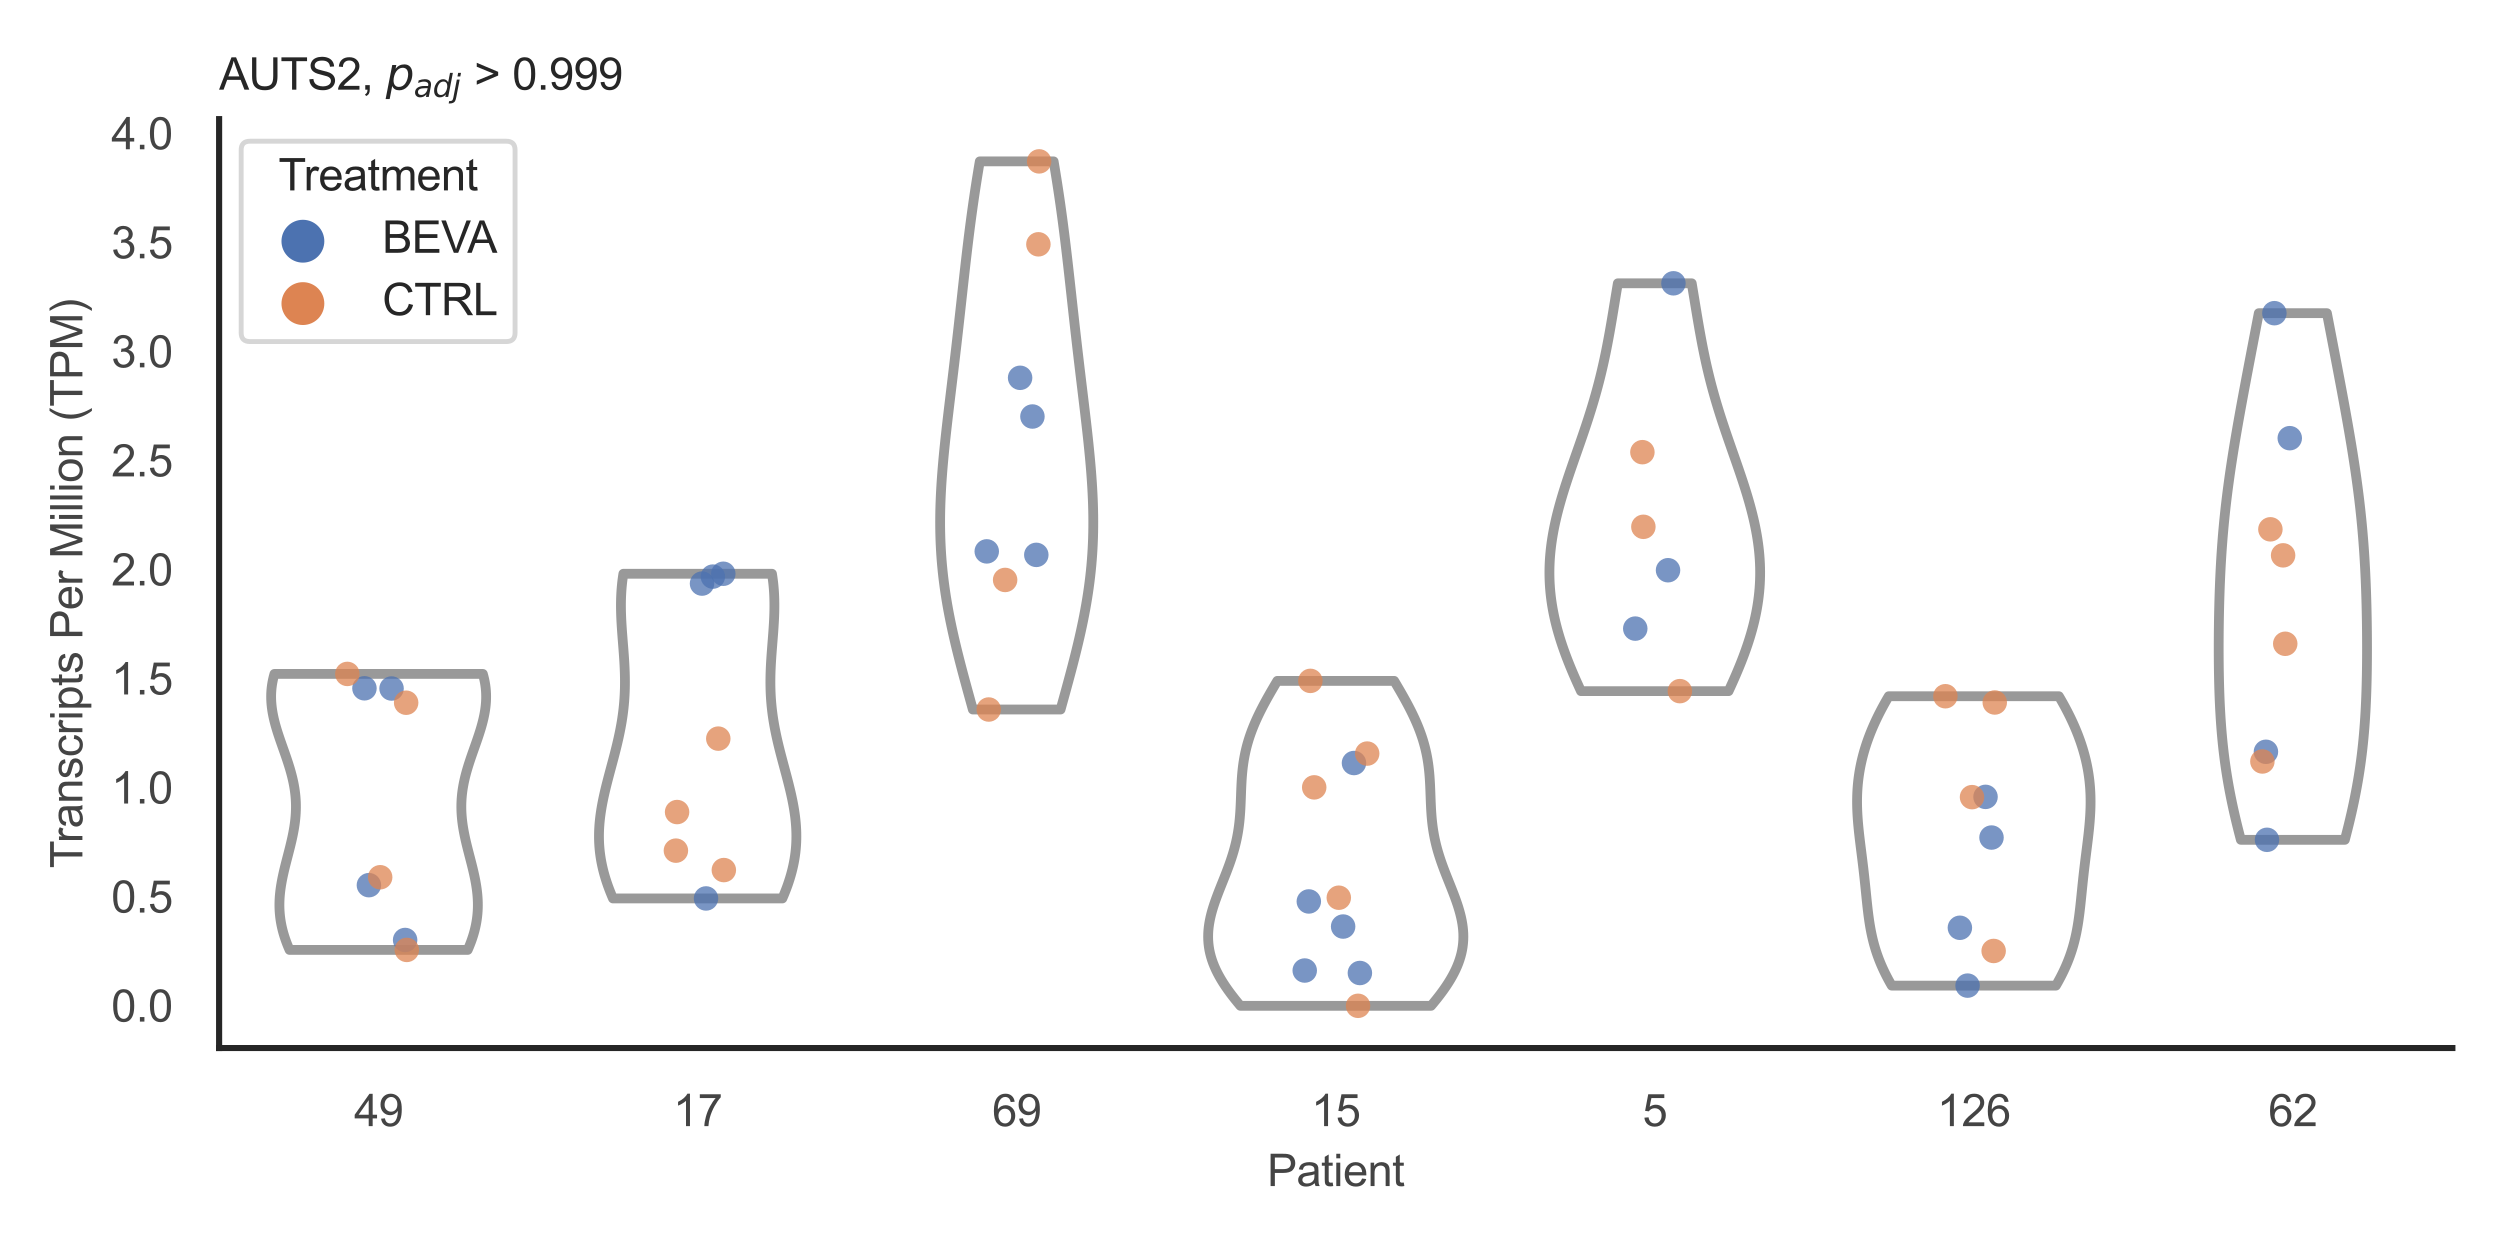 <?xml version="1.0" encoding="utf-8" standalone="no"?>
<!DOCTYPE svg PUBLIC "-//W3C//DTD SVG 1.1//EN"
  "http://www.w3.org/Graphics/SVG/1.1/DTD/svg11.dtd">
<svg xmlns:xlink="http://www.w3.org/1999/xlink" width="510.236pt" height="255.118pt" viewBox="0 0 510.236 255.118" xmlns="http://www.w3.org/2000/svg" version="1.1">
 <defs>
  <style type="text/css">*{stroke-linejoin: round; stroke-linecap: butt}</style>
 </defs>
 <g id="figure_1">
  <g id="patch_1">
   <path d="M 0 255.118 
L 510.236 255.118 
L 510.236 0 
L 0 0 
z
" style="fill: #ffffff"/>
  </g>
  <g id="axes_1">
   <g id="patch_2">
    <path d="M 44.72 213.898 
L 500.516 213.898 
L 500.516 24.32 
L 44.72 24.32 
z
" style="fill: #ffffff"/>
   </g>
   <g id="matplotlib.axis_1">
    <g id="xtick_1">
     <g id="text_1">
      <!-- 49 -->
      <g style="fill: #444444" transform="translate(72.272 229.84)scale(0.09 -0.09)">
       <defs>
        <path id="ArialMT-34" d="M 2069 0 
L 2069 1097 
L 81 1097 
L 81 1613 
L 2172 4581 
L 2631 4581 
L 2631 1613 
L 3250 1613 
L 3250 1097 
L 2631 1097 
L 2631 0 
L 2069 0 
z
M 2069 1613 
L 2069 3678 
L 634 1613 
L 2069 1613 
z
" transform="scale(0.016)"/>
        <path id="ArialMT-39" d="M 350 1059 
L 891 1109 
Q 959 728 1153 556 
Q 1347 384 1650 384 
Q 1909 384 2104 503 
Q 2300 622 2425 820 
Q 2550 1019 2634 1356 
Q 2719 1694 2719 2044 
Q 2719 2081 2716 2156 
Q 2547 1888 2255 1720 
Q 1963 1553 1622 1553 
Q 1053 1553 659 1965 
Q 266 2378 266 3053 
Q 266 3750 677 4175 
Q 1088 4600 1706 4600 
Q 2153 4600 2523 4359 
Q 2894 4119 3086 3673 
Q 3278 3228 3278 2384 
Q 3278 1506 3087 986 
Q 2897 466 2520 194 
Q 2144 -78 1638 -78 
Q 1100 -78 759 220 
Q 419 519 350 1059 
z
M 2653 3081 
Q 2653 3566 2395 3850 
Q 2138 4134 1775 4134 
Q 1400 4134 1122 3828 
Q 844 3522 844 3034 
Q 844 2597 1108 2323 
Q 1372 2050 1759 2050 
Q 2150 2050 2401 2323 
Q 2653 2597 2653 3081 
z
" transform="scale(0.016)"/>
       </defs>
       <use xlink:href="#ArialMT-34"/>
       <use xlink:href="#ArialMT-39" x="55.615"/>
      </g>
     </g>
    </g>
    <g id="xtick_2">
     <g id="text_2">
      <!-- 17 -->
      <g style="fill: #444444" transform="translate(137.386 229.84)scale(0.09 -0.09)">
       <defs>
        <path id="ArialMT-31" d="M 2384 0 
L 1822 0 
L 1822 3584 
Q 1619 3391 1289 3197 
Q 959 3003 697 2906 
L 697 3450 
Q 1169 3672 1522 3987 
Q 1875 4303 2022 4600 
L 2384 4600 
L 2384 0 
z
" transform="scale(0.016)"/>
        <path id="ArialMT-37" d="M 303 3981 
L 303 4522 
L 3269 4522 
L 3269 4084 
Q 2831 3619 2401 2847 
Q 1972 2075 1738 1259 
Q 1569 684 1522 0 
L 944 0 
Q 953 541 1156 1306 
Q 1359 2072 1739 2783 
Q 2119 3494 2547 3981 
L 303 3981 
z
" transform="scale(0.016)"/>
       </defs>
       <use xlink:href="#ArialMT-31"/>
       <use xlink:href="#ArialMT-37" x="55.615"/>
      </g>
     </g>
    </g>
    <g id="xtick_3">
     <g id="text_3">
      <!-- 69 -->
      <g style="fill: #444444" transform="translate(202.5 229.84)scale(0.09 -0.09)">
       <defs>
        <path id="ArialMT-36" d="M 3184 3459 
L 2625 3416 
Q 2550 3747 2413 3897 
Q 2184 4138 1850 4138 
Q 1581 4138 1378 3988 
Q 1113 3794 959 3422 
Q 806 3050 800 2363 
Q 1003 2672 1297 2822 
Q 1591 2972 1913 2972 
Q 2475 2972 2870 2558 
Q 3266 2144 3266 1488 
Q 3266 1056 3080 686 
Q 2894 316 2569 119 
Q 2244 -78 1831 -78 
Q 1128 -78 684 439 
Q 241 956 241 2144 
Q 241 3472 731 4075 
Q 1159 4600 1884 4600 
Q 2425 4600 2770 4297 
Q 3116 3994 3184 3459 
z
M 888 1484 
Q 888 1194 1011 928 
Q 1134 663 1356 523 
Q 1578 384 1822 384 
Q 2178 384 2434 671 
Q 2691 959 2691 1453 
Q 2691 1928 2437 2201 
Q 2184 2475 1800 2475 
Q 1419 2475 1153 2201 
Q 888 1928 888 1484 
z
" transform="scale(0.016)"/>
       </defs>
       <use xlink:href="#ArialMT-36"/>
       <use xlink:href="#ArialMT-39" x="55.615"/>
      </g>
     </g>
    </g>
    <g id="xtick_4">
     <g id="text_4">
      <!-- 15 -->
      <g style="fill: #444444" transform="translate(267.613 229.84)scale(0.09 -0.09)">
       <defs>
        <path id="ArialMT-35" d="M 266 1200 
L 856 1250 
Q 922 819 1161 601 
Q 1400 384 1738 384 
Q 2144 384 2425 690 
Q 2706 997 2706 1503 
Q 2706 1984 2436 2262 
Q 2166 2541 1728 2541 
Q 1456 2541 1237 2417 
Q 1019 2294 894 2097 
L 366 2166 
L 809 4519 
L 3088 4519 
L 3088 3981 
L 1259 3981 
L 1013 2750 
Q 1425 3038 1878 3038 
Q 2478 3038 2890 2622 
Q 3303 2206 3303 1553 
Q 3303 931 2941 478 
Q 2500 -78 1738 -78 
Q 1113 -78 717 272 
Q 322 622 266 1200 
z
" transform="scale(0.016)"/>
       </defs>
       <use xlink:href="#ArialMT-31"/>
       <use xlink:href="#ArialMT-35" x="55.615"/>
      </g>
     </g>
    </g>
    <g id="xtick_5">
     <g id="text_5">
      <!-- 5 -->
      <g style="fill: #444444" transform="translate(335.229 229.84)scale(0.09 -0.09)">
       <use xlink:href="#ArialMT-35"/>
      </g>
     </g>
    </g>
    <g id="xtick_6">
     <g id="text_6">
      <!-- 126 -->
      <g style="fill: #444444" transform="translate(395.338 229.84)scale(0.09 -0.09)">
       <defs>
        <path id="ArialMT-32" d="M 3222 541 
L 3222 0 
L 194 0 
Q 188 203 259 391 
Q 375 700 629 1000 
Q 884 1300 1366 1694 
Q 2113 2306 2375 2664 
Q 2638 3022 2638 3341 
Q 2638 3675 2398 3904 
Q 2159 4134 1775 4134 
Q 1369 4134 1125 3890 
Q 881 3647 878 3216 
L 300 3275 
Q 359 3922 746 4261 
Q 1134 4600 1788 4600 
Q 2447 4600 2831 4234 
Q 3216 3869 3216 3328 
Q 3216 3053 3103 2787 
Q 2991 2522 2730 2228 
Q 2469 1934 1863 1422 
Q 1356 997 1212 845 
Q 1069 694 975 541 
L 3222 541 
z
" transform="scale(0.016)"/>
       </defs>
       <use xlink:href="#ArialMT-31"/>
       <use xlink:href="#ArialMT-32" x="55.615"/>
       <use xlink:href="#ArialMT-36" x="111.23"/>
      </g>
     </g>
    </g>
    <g id="xtick_7">
     <g id="text_7">
      <!-- 62 -->
      <g style="fill: #444444" transform="translate(462.955 229.84)scale(0.09 -0.09)">
       <use xlink:href="#ArialMT-36"/>
       <use xlink:href="#ArialMT-32" x="55.615"/>
      </g>
     </g>
    </g>
    <g id="text_8">
     <!-- Patient -->
     <g style="fill: #444444" transform="translate(258.609 242.071)scale(0.09 -0.09)">
      <defs>
       <path id="ArialMT-50" d="M 494 0 
L 494 4581 
L 2222 4581 
Q 2678 4581 2919 4538 
Q 3256 4481 3484 4323 
Q 3713 4166 3852 3881 
Q 3991 3597 3991 3256 
Q 3991 2672 3619 2267 
Q 3247 1863 2275 1863 
L 1100 1863 
L 1100 0 
L 494 0 
z
M 1100 2403 
L 2284 2403 
Q 2872 2403 3119 2622 
Q 3366 2841 3366 3238 
Q 3366 3525 3220 3729 
Q 3075 3934 2838 4000 
Q 2684 4041 2272 4041 
L 1100 4041 
L 1100 2403 
z
" transform="scale(0.016)"/>
       <path id="ArialMT-61" d="M 2588 409 
Q 2275 144 1986 34 
Q 1697 -75 1366 -75 
Q 819 -75 525 192 
Q 231 459 231 875 
Q 231 1119 342 1320 
Q 453 1522 633 1644 
Q 813 1766 1038 1828 
Q 1203 1872 1538 1913 
Q 2219 1994 2541 2106 
Q 2544 2222 2544 2253 
Q 2544 2597 2384 2738 
Q 2169 2928 1744 2928 
Q 1347 2928 1158 2789 
Q 969 2650 878 2297 
L 328 2372 
Q 403 2725 575 2942 
Q 747 3159 1072 3276 
Q 1397 3394 1825 3394 
Q 2250 3394 2515 3294 
Q 2781 3194 2906 3042 
Q 3031 2891 3081 2659 
Q 3109 2516 3109 2141 
L 3109 1391 
Q 3109 606 3145 398 
Q 3181 191 3288 0 
L 2700 0 
Q 2613 175 2588 409 
z
M 2541 1666 
Q 2234 1541 1622 1453 
Q 1275 1403 1131 1340 
Q 988 1278 909 1158 
Q 831 1038 831 891 
Q 831 666 1001 516 
Q 1172 366 1500 366 
Q 1825 366 2078 508 
Q 2331 650 2450 897 
Q 2541 1088 2541 1459 
L 2541 1666 
z
" transform="scale(0.016)"/>
       <path id="ArialMT-74" d="M 1650 503 
L 1731 6 
Q 1494 -44 1306 -44 
Q 1000 -44 831 53 
Q 663 150 594 308 
Q 525 466 525 972 
L 525 2881 
L 113 2881 
L 113 3319 
L 525 3319 
L 525 4141 
L 1084 4478 
L 1084 3319 
L 1650 3319 
L 1650 2881 
L 1084 2881 
L 1084 941 
Q 1084 700 1114 631 
Q 1144 563 1211 522 
Q 1278 481 1403 481 
Q 1497 481 1650 503 
z
" transform="scale(0.016)"/>
       <path id="ArialMT-69" d="M 425 3934 
L 425 4581 
L 988 4581 
L 988 3934 
L 425 3934 
z
M 425 0 
L 425 3319 
L 988 3319 
L 988 0 
L 425 0 
z
" transform="scale(0.016)"/>
       <path id="ArialMT-65" d="M 2694 1069 
L 3275 997 
Q 3138 488 2766 206 
Q 2394 -75 1816 -75 
Q 1088 -75 661 373 
Q 234 822 234 1631 
Q 234 2469 665 2931 
Q 1097 3394 1784 3394 
Q 2450 3394 2872 2941 
Q 3294 2488 3294 1666 
Q 3294 1616 3291 1516 
L 816 1516 
Q 847 969 1125 678 
Q 1403 388 1819 388 
Q 2128 388 2347 550 
Q 2566 713 2694 1069 
z
M 847 1978 
L 2700 1978 
Q 2663 2397 2488 2606 
Q 2219 2931 1791 2931 
Q 1403 2931 1139 2672 
Q 875 2413 847 1978 
z
" transform="scale(0.016)"/>
       <path id="ArialMT-6e" d="M 422 0 
L 422 3319 
L 928 3319 
L 928 2847 
Q 1294 3394 1984 3394 
Q 2284 3394 2536 3286 
Q 2788 3178 2913 3003 
Q 3038 2828 3088 2588 
Q 3119 2431 3119 2041 
L 3119 0 
L 2556 0 
L 2556 2019 
Q 2556 2363 2490 2533 
Q 2425 2703 2258 2804 
Q 2091 2906 1866 2906 
Q 1506 2906 1245 2678 
Q 984 2450 984 1813 
L 984 0 
L 422 0 
z
" transform="scale(0.016)"/>
      </defs>
      <use xlink:href="#ArialMT-50"/>
      <use xlink:href="#ArialMT-61" x="66.699"/>
      <use xlink:href="#ArialMT-74" x="122.314"/>
      <use xlink:href="#ArialMT-69" x="150.098"/>
      <use xlink:href="#ArialMT-65" x="172.314"/>
      <use xlink:href="#ArialMT-6e" x="227.93"/>
      <use xlink:href="#ArialMT-74" x="283.545"/>
     </g>
    </g>
   </g>
   <g id="matplotlib.axis_2">
    <g id="ytick_1">
     <g id="text_9">
      <!-- 0.0 -->
      <g style="fill: #444444" transform="translate(22.71 208.502)scale(0.09 -0.09)">
       <defs>
        <path id="ArialMT-30" d="M 266 2259 
Q 266 3072 433 3567 
Q 600 4063 929 4331 
Q 1259 4600 1759 4600 
Q 2128 4600 2406 4451 
Q 2684 4303 2865 4023 
Q 3047 3744 3150 3342 
Q 3253 2941 3253 2259 
Q 3253 1453 3087 958 
Q 2922 463 2592 192 
Q 2263 -78 1759 -78 
Q 1097 -78 719 397 
Q 266 969 266 2259 
z
M 844 2259 
Q 844 1131 1108 757 
Q 1372 384 1759 384 
Q 2147 384 2411 759 
Q 2675 1134 2675 2259 
Q 2675 3391 2411 3762 
Q 2147 4134 1753 4134 
Q 1366 4134 1134 3806 
Q 844 3388 844 2259 
z
" transform="scale(0.016)"/>
        <path id="ArialMT-2e" d="M 581 0 
L 581 641 
L 1222 641 
L 1222 0 
L 581 0 
z
" transform="scale(0.016)"/>
       </defs>
       <use xlink:href="#ArialMT-30"/>
       <use xlink:href="#ArialMT-2e" x="55.615"/>
       <use xlink:href="#ArialMT-30" x="83.398"/>
      </g>
     </g>
    </g>
    <g id="ytick_2">
     <g id="text_10">
      <!-- 0.5 -->
      <g style="fill: #444444" transform="translate(22.71 186.248)scale(0.09 -0.09)">
       <use xlink:href="#ArialMT-30"/>
       <use xlink:href="#ArialMT-2e" x="55.615"/>
       <use xlink:href="#ArialMT-35" x="83.398"/>
      </g>
     </g>
    </g>
    <g id="ytick_3">
     <g id="text_11">
      <!-- 1.0 -->
      <g style="fill: #444444" transform="translate(22.71 163.993)scale(0.09 -0.09)">
       <use xlink:href="#ArialMT-31"/>
       <use xlink:href="#ArialMT-2e" x="55.615"/>
       <use xlink:href="#ArialMT-30" x="83.398"/>
      </g>
     </g>
    </g>
    <g id="ytick_4">
     <g id="text_12">
      <!-- 1.5 -->
      <g style="fill: #444444" transform="translate(22.71 141.739)scale(0.09 -0.09)">
       <use xlink:href="#ArialMT-31"/>
       <use xlink:href="#ArialMT-2e" x="55.615"/>
       <use xlink:href="#ArialMT-35" x="83.398"/>
      </g>
     </g>
    </g>
    <g id="ytick_5">
     <g id="text_13">
      <!-- 2.0 -->
      <g style="fill: #444444" transform="translate(22.71 119.485)scale(0.09 -0.09)">
       <use xlink:href="#ArialMT-32"/>
       <use xlink:href="#ArialMT-2e" x="55.615"/>
       <use xlink:href="#ArialMT-30" x="83.398"/>
      </g>
     </g>
    </g>
    <g id="ytick_6">
     <g id="text_14">
      <!-- 2.5 -->
      <g style="fill: #444444" transform="translate(22.71 97.231)scale(0.09 -0.09)">
       <use xlink:href="#ArialMT-32"/>
       <use xlink:href="#ArialMT-2e" x="55.615"/>
       <use xlink:href="#ArialMT-35" x="83.398"/>
      </g>
     </g>
    </g>
    <g id="ytick_7">
     <g id="text_15">
      <!-- 3.0 -->
      <g style="fill: #444444" transform="translate(22.71 74.977)scale(0.09 -0.09)">
       <defs>
        <path id="ArialMT-33" d="M 269 1209 
L 831 1284 
Q 928 806 1161 595 
Q 1394 384 1728 384 
Q 2125 384 2398 659 
Q 2672 934 2672 1341 
Q 2672 1728 2419 1979 
Q 2166 2231 1775 2231 
Q 1616 2231 1378 2169 
L 1441 2663 
Q 1497 2656 1531 2656 
Q 1891 2656 2178 2843 
Q 2466 3031 2466 3422 
Q 2466 3731 2256 3934 
Q 2047 4138 1716 4138 
Q 1388 4138 1169 3931 
Q 950 3725 888 3313 
L 325 3413 
Q 428 3978 793 4289 
Q 1159 4600 1703 4600 
Q 2078 4600 2393 4439 
Q 2709 4278 2876 4000 
Q 3044 3722 3044 3409 
Q 3044 3113 2884 2869 
Q 2725 2625 2413 2481 
Q 2819 2388 3044 2092 
Q 3269 1797 3269 1353 
Q 3269 753 2831 336 
Q 2394 -81 1725 -81 
Q 1122 -81 723 278 
Q 325 638 269 1209 
z
" transform="scale(0.016)"/>
       </defs>
       <use xlink:href="#ArialMT-33"/>
       <use xlink:href="#ArialMT-2e" x="55.615"/>
       <use xlink:href="#ArialMT-30" x="83.398"/>
      </g>
     </g>
    </g>
    <g id="ytick_8">
     <g id="text_16">
      <!-- 3.5 -->
      <g style="fill: #444444" transform="translate(22.71 52.722)scale(0.09 -0.09)">
       <use xlink:href="#ArialMT-33"/>
       <use xlink:href="#ArialMT-2e" x="55.615"/>
       <use xlink:href="#ArialMT-35" x="83.398"/>
      </g>
     </g>
    </g>
    <g id="ytick_9">
     <g id="text_17">
      <!-- 4.0 -->
      <g style="fill: #444444" transform="translate(22.71 30.468)scale(0.09 -0.09)">
       <use xlink:href="#ArialMT-34"/>
       <use xlink:href="#ArialMT-2e" x="55.615"/>
       <use xlink:href="#ArialMT-30" x="83.398"/>
      </g>
     </g>
    </g>
    <g id="text_18">
     <!-- Transcripts Per Million (TPM) -->
     <g style="fill: #444444" transform="translate(16.816 177.194)rotate(-90)scale(0.09 -0.09)">
      <defs>
       <path id="ArialMT-54" d="M 1659 0 
L 1659 4041 
L 150 4041 
L 150 4581 
L 3781 4581 
L 3781 4041 
L 2266 4041 
L 2266 0 
L 1659 0 
z
" transform="scale(0.016)"/>
       <path id="ArialMT-72" d="M 416 0 
L 416 3319 
L 922 3319 
L 922 2816 
Q 1116 3169 1280 3281 
Q 1444 3394 1641 3394 
Q 1925 3394 2219 3213 
L 2025 2691 
Q 1819 2813 1613 2813 
Q 1428 2813 1281 2702 
Q 1134 2591 1072 2394 
Q 978 2094 978 1738 
L 978 0 
L 416 0 
z
" transform="scale(0.016)"/>
       <path id="ArialMT-73" d="M 197 991 
L 753 1078 
Q 800 744 1014 566 
Q 1228 388 1613 388 
Q 2000 388 2187 545 
Q 2375 703 2375 916 
Q 2375 1106 2209 1216 
Q 2094 1291 1634 1406 
Q 1016 1563 777 1677 
Q 538 1791 414 1992 
Q 291 2194 291 2438 
Q 291 2659 392 2848 
Q 494 3038 669 3163 
Q 800 3259 1026 3326 
Q 1253 3394 1513 3394 
Q 1903 3394 2198 3281 
Q 2494 3169 2634 2976 
Q 2775 2784 2828 2463 
L 2278 2388 
Q 2241 2644 2061 2787 
Q 1881 2931 1553 2931 
Q 1166 2931 1000 2803 
Q 834 2675 834 2503 
Q 834 2394 903 2306 
Q 972 2216 1119 2156 
Q 1203 2125 1616 2013 
Q 2213 1853 2448 1751 
Q 2684 1650 2818 1456 
Q 2953 1263 2953 975 
Q 2953 694 2789 445 
Q 2625 197 2315 61 
Q 2006 -75 1616 -75 
Q 969 -75 630 194 
Q 291 463 197 991 
z
" transform="scale(0.016)"/>
       <path id="ArialMT-63" d="M 2588 1216 
L 3141 1144 
Q 3050 572 2676 248 
Q 2303 -75 1759 -75 
Q 1078 -75 664 370 
Q 250 816 250 1647 
Q 250 2184 428 2587 
Q 606 2991 970 3192 
Q 1334 3394 1763 3394 
Q 2303 3394 2647 3120 
Q 2991 2847 3088 2344 
L 2541 2259 
Q 2463 2594 2264 2762 
Q 2066 2931 1784 2931 
Q 1359 2931 1093 2626 
Q 828 2322 828 1663 
Q 828 994 1084 691 
Q 1341 388 1753 388 
Q 2084 388 2306 591 
Q 2528 794 2588 1216 
z
" transform="scale(0.016)"/>
       <path id="ArialMT-70" d="M 422 -1272 
L 422 3319 
L 934 3319 
L 934 2888 
Q 1116 3141 1344 3267 
Q 1572 3394 1897 3394 
Q 2322 3394 2647 3175 
Q 2972 2956 3137 2557 
Q 3303 2159 3303 1684 
Q 3303 1175 3120 767 
Q 2938 359 2589 142 
Q 2241 -75 1856 -75 
Q 1575 -75 1351 44 
Q 1128 163 984 344 
L 984 -1272 
L 422 -1272 
z
M 931 1641 
Q 931 1000 1190 694 
Q 1450 388 1819 388 
Q 2194 388 2461 705 
Q 2728 1022 2728 1688 
Q 2728 2322 2467 2637 
Q 2206 2953 1844 2953 
Q 1484 2953 1207 2617 
Q 931 2281 931 1641 
z
" transform="scale(0.016)"/>
       <path id="ArialMT-20" transform="scale(0.016)"/>
       <path id="ArialMT-4d" d="M 475 0 
L 475 4581 
L 1388 4581 
L 2472 1338 
Q 2622 884 2691 659 
Q 2769 909 2934 1394 
L 4031 4581 
L 4847 4581 
L 4847 0 
L 4263 0 
L 4263 3834 
L 2931 0 
L 2384 0 
L 1059 3900 
L 1059 0 
L 475 0 
z
" transform="scale(0.016)"/>
       <path id="ArialMT-6c" d="M 409 0 
L 409 4581 
L 972 4581 
L 972 0 
L 409 0 
z
" transform="scale(0.016)"/>
       <path id="ArialMT-6f" d="M 213 1659 
Q 213 2581 725 3025 
Q 1153 3394 1769 3394 
Q 2453 3394 2887 2945 
Q 3322 2497 3322 1706 
Q 3322 1066 3130 698 
Q 2938 331 2570 128 
Q 2203 -75 1769 -75 
Q 1072 -75 642 372 
Q 213 819 213 1659 
z
M 791 1659 
Q 791 1022 1069 705 
Q 1347 388 1769 388 
Q 2188 388 2466 706 
Q 2744 1025 2744 1678 
Q 2744 2294 2464 2611 
Q 2184 2928 1769 2928 
Q 1347 2928 1069 2612 
Q 791 2297 791 1659 
z
" transform="scale(0.016)"/>
       <path id="ArialMT-28" d="M 1497 -1347 
Q 1031 -759 709 28 
Q 388 816 388 1659 
Q 388 2403 628 3084 
Q 909 3875 1497 4659 
L 1900 4659 
Q 1522 4009 1400 3731 
Q 1209 3300 1100 2831 
Q 966 2247 966 1656 
Q 966 153 1900 -1347 
L 1497 -1347 
z
" transform="scale(0.016)"/>
       <path id="ArialMT-29" d="M 791 -1347 
L 388 -1347 
Q 1322 153 1322 1656 
Q 1322 2244 1188 2822 
Q 1081 3291 891 3722 
Q 769 4003 388 4659 
L 791 4659 
Q 1378 3875 1659 3084 
Q 1900 2403 1900 1659 
Q 1900 816 1576 28 
Q 1253 -759 791 -1347 
z
" transform="scale(0.016)"/>
      </defs>
      <use xlink:href="#ArialMT-54"/>
      <use xlink:href="#ArialMT-72" x="57.334"/>
      <use xlink:href="#ArialMT-61" x="90.635"/>
      <use xlink:href="#ArialMT-6e" x="146.25"/>
      <use xlink:href="#ArialMT-73" x="201.865"/>
      <use xlink:href="#ArialMT-63" x="251.865"/>
      <use xlink:href="#ArialMT-72" x="301.865"/>
      <use xlink:href="#ArialMT-69" x="335.166"/>
      <use xlink:href="#ArialMT-70" x="357.383"/>
      <use xlink:href="#ArialMT-74" x="412.998"/>
      <use xlink:href="#ArialMT-73" x="440.781"/>
      <use xlink:href="#ArialMT-20" x="490.781"/>
      <use xlink:href="#ArialMT-50" x="518.564"/>
      <use xlink:href="#ArialMT-65" x="585.264"/>
      <use xlink:href="#ArialMT-72" x="640.879"/>
      <use xlink:href="#ArialMT-20" x="674.18"/>
      <use xlink:href="#ArialMT-4d" x="701.963"/>
      <use xlink:href="#ArialMT-69" x="785.264"/>
      <use xlink:href="#ArialMT-6c" x="807.48"/>
      <use xlink:href="#ArialMT-6c" x="829.697"/>
      <use xlink:href="#ArialMT-69" x="851.914"/>
      <use xlink:href="#ArialMT-6f" x="874.131"/>
      <use xlink:href="#ArialMT-6e" x="929.746"/>
      <use xlink:href="#ArialMT-20" x="985.361"/>
      <use xlink:href="#ArialMT-28" x="1013.145"/>
      <use xlink:href="#ArialMT-54" x="1046.445"/>
      <use xlink:href="#ArialMT-50" x="1107.529"/>
      <use xlink:href="#ArialMT-4d" x="1174.229"/>
      <use xlink:href="#ArialMT-29" x="1257.529"/>
     </g>
    </g>
   </g>
   <g id="PolyCollection_1">
    <defs>
     <path id="mde7e4696cd" d="M 95.458 -61.246 
L 59.096 -61.246 
L 58.85 -61.815 
L 58.618 -62.384 
L 58.402 -62.953 
L 58.2 -63.522 
L 58.013 -64.091 
L 57.843 -64.66 
L 57.688 -65.229 
L 57.55 -65.798 
L 57.427 -66.367 
L 57.322 -66.936 
L 57.232 -67.505 
L 57.159 -68.074 
L 57.103 -68.643 
L 57.062 -69.212 
L 57.037 -69.781 
L 57.027 -70.35 
L 57.033 -70.919 
L 57.053 -71.488 
L 57.087 -72.057 
L 57.135 -72.626 
L 57.196 -73.195 
L 57.269 -73.764 
L 57.353 -74.333 
L 57.448 -74.902 
L 57.552 -75.471 
L 57.666 -76.04 
L 57.787 -76.609 
L 57.915 -77.178 
L 58.049 -77.746 
L 58.188 -78.315 
L 58.331 -78.884 
L 58.477 -79.453 
L 58.624 -80.022 
L 58.771 -80.591 
L 58.919 -81.16 
L 59.064 -81.729 
L 59.207 -82.298 
L 59.346 -82.867 
L 59.481 -83.436 
L 59.609 -84.005 
L 59.731 -84.574 
L 59.845 -85.143 
L 59.951 -85.712 
L 60.047 -86.281 
L 60.133 -86.85 
L 60.208 -87.419 
L 60.271 -87.988 
L 60.322 -88.557 
L 60.361 -89.126 
L 60.386 -89.695 
L 60.398 -90.264 
L 60.397 -90.833 
L 60.381 -91.402 
L 60.352 -91.971 
L 60.308 -92.54 
L 60.251 -93.109 
L 60.18 -93.678 
L 60.095 -94.247 
L 59.997 -94.815 
L 59.887 -95.384 
L 59.764 -95.953 
L 59.63 -96.522 
L 59.485 -97.091 
L 59.33 -97.66 
L 59.165 -98.229 
L 58.992 -98.798 
L 58.812 -99.367 
L 58.625 -99.936 
L 58.434 -100.505 
L 58.238 -101.074 
L 58.039 -101.643 
L 57.838 -102.212 
L 57.637 -102.781 
L 57.437 -103.35 
L 57.238 -103.919 
L 57.043 -104.488 
L 56.853 -105.057 
L 56.668 -105.626 
L 56.491 -106.195 
L 56.322 -106.764 
L 56.163 -107.333 
L 56.015 -107.902 
L 55.878 -108.471 
L 55.755 -109.04 
L 55.645 -109.609 
L 55.551 -110.178 
L 55.473 -110.747 
L 55.412 -111.316 
L 55.368 -111.884 
L 55.342 -112.453 
L 55.336 -113.022 
L 55.348 -113.591 
L 55.381 -114.16 
L 55.434 -114.729 
L 55.507 -115.298 
L 55.601 -115.867 
L 55.716 -116.436 
L 55.851 -117.005 
L 56.007 -117.574 
L 98.547 -117.574 
L 98.547 -117.574 
L 98.703 -117.005 
L 98.838 -116.436 
L 98.953 -115.867 
L 99.047 -115.298 
L 99.12 -114.729 
L 99.173 -114.16 
L 99.205 -113.591 
L 99.218 -113.022 
L 99.212 -112.453 
L 99.186 -111.884 
L 99.142 -111.316 
L 99.081 -110.747 
L 99.003 -110.178 
L 98.908 -109.609 
L 98.799 -109.04 
L 98.676 -108.471 
L 98.539 -107.902 
L 98.391 -107.333 
L 98.232 -106.764 
L 98.063 -106.195 
L 97.885 -105.626 
L 97.701 -105.057 
L 97.511 -104.488 
L 97.316 -103.919 
L 97.117 -103.35 
L 96.917 -102.781 
L 96.716 -102.212 
L 96.515 -101.643 
L 96.316 -101.074 
L 96.12 -100.505 
L 95.928 -99.936 
L 95.742 -99.367 
L 95.562 -98.798 
L 95.389 -98.229 
L 95.224 -97.66 
L 95.069 -97.091 
L 94.924 -96.522 
L 94.79 -95.953 
L 94.667 -95.384 
L 94.557 -94.815 
L 94.459 -94.247 
L 94.374 -93.678 
L 94.303 -93.109 
L 94.246 -92.54 
L 94.202 -91.971 
L 94.173 -91.402 
L 94.157 -90.833 
L 94.155 -90.264 
L 94.167 -89.695 
L 94.193 -89.126 
L 94.232 -88.557 
L 94.283 -87.988 
L 94.346 -87.419 
L 94.421 -86.85 
L 94.507 -86.281 
L 94.603 -85.712 
L 94.709 -85.143 
L 94.823 -84.574 
L 94.945 -84.005 
L 95.073 -83.436 
L 95.207 -82.867 
L 95.347 -82.298 
L 95.489 -81.729 
L 95.635 -81.16 
L 95.782 -80.591 
L 95.93 -80.022 
L 96.077 -79.453 
L 96.223 -78.884 
L 96.366 -78.315 
L 96.505 -77.746 
L 96.639 -77.178 
L 96.767 -76.609 
L 96.888 -76.04 
L 97.002 -75.471 
L 97.106 -74.902 
L 97.201 -74.333 
L 97.285 -73.764 
L 97.358 -73.195 
L 97.419 -72.626 
L 97.466 -72.057 
L 97.501 -71.488 
L 97.521 -70.919 
L 97.526 -70.35 
L 97.517 -69.781 
L 97.492 -69.212 
L 97.451 -68.643 
L 97.394 -68.074 
L 97.321 -67.505 
L 97.232 -66.936 
L 97.126 -66.367 
L 97.004 -65.798 
L 96.866 -65.229 
L 96.711 -64.66 
L 96.54 -64.091 
L 96.354 -63.522 
L 96.152 -62.953 
L 95.935 -62.384 
L 95.704 -61.815 
L 95.458 -61.246 
z
" style="stroke: #999999; stroke-width: 2"/>
    </defs>
    <g clip-path="url(#pb51d1d7e32)">
     <use xlink:href="#mde7e4696cd" x="0" y="255.118" style="fill: #ffffff; stroke: #999999; stroke-width: 2"/>
    </g>
   </g>
   <g id="PolyCollection_2">
    <defs>
     <path id="mca047c57e1" d="M 159.676 -71.749 
L 125.105 -71.749 
L 124.821 -72.418 
L 124.549 -73.088 
L 124.29 -73.757 
L 124.045 -74.426 
L 123.815 -75.096 
L 123.599 -75.765 
L 123.398 -76.435 
L 123.213 -77.104 
L 123.044 -77.773 
L 122.891 -78.443 
L 122.754 -79.112 
L 122.633 -79.781 
L 122.529 -80.451 
L 122.441 -81.12 
L 122.37 -81.79 
L 122.315 -82.459 
L 122.276 -83.128 
L 122.253 -83.798 
L 122.246 -84.467 
L 122.254 -85.136 
L 122.277 -85.806 
L 122.315 -86.475 
L 122.366 -87.145 
L 122.432 -87.814 
L 122.509 -88.483 
L 122.6 -89.153 
L 122.701 -89.822 
L 122.814 -90.491 
L 122.937 -91.161 
L 123.069 -91.83 
L 123.21 -92.5 
L 123.359 -93.169 
L 123.514 -93.838 
L 123.676 -94.508 
L 123.843 -95.177 
L 124.014 -95.846 
L 124.189 -96.516 
L 124.366 -97.185 
L 124.545 -97.854 
L 124.725 -98.524 
L 124.904 -99.193 
L 125.083 -99.863 
L 125.261 -100.532 
L 125.436 -101.201 
L 125.607 -101.871 
L 125.775 -102.54 
L 125.938 -103.209 
L 126.095 -103.879 
L 126.247 -104.548 
L 126.392 -105.218 
L 126.53 -105.887 
L 126.66 -106.556 
L 126.783 -107.226 
L 126.897 -107.895 
L 127.002 -108.564 
L 127.098 -109.234 
L 127.185 -109.903 
L 127.263 -110.573 
L 127.331 -111.242 
L 127.389 -111.911 
L 127.438 -112.581 
L 127.478 -113.25 
L 127.508 -113.919 
L 127.53 -114.589 
L 127.542 -115.258 
L 127.546 -115.927 
L 127.543 -116.597 
L 127.531 -117.266 
L 127.513 -117.936 
L 127.487 -118.605 
L 127.456 -119.274 
L 127.42 -119.944 
L 127.379 -120.613 
L 127.334 -121.282 
L 127.285 -121.952 
L 127.235 -122.621 
L 127.182 -123.291 
L 127.129 -123.96 
L 127.076 -124.629 
L 127.024 -125.299 
L 126.974 -125.968 
L 126.926 -126.637 
L 126.881 -127.307 
L 126.841 -127.976 
L 126.806 -128.646 
L 126.776 -129.315 
L 126.754 -129.984 
L 126.738 -130.654 
L 126.731 -131.323 
L 126.732 -131.992 
L 126.743 -132.662 
L 126.764 -133.331 
L 126.795 -134 
L 126.837 -134.67 
L 126.891 -135.339 
L 126.956 -136.009 
L 127.034 -136.678 
L 127.123 -137.347 
L 127.226 -138.017 
L 157.556 -138.017 
L 157.556 -138.017 
L 157.658 -137.347 
L 157.747 -136.678 
L 157.825 -136.009 
L 157.89 -135.339 
L 157.944 -134.67 
L 157.986 -134 
L 158.017 -133.331 
L 158.038 -132.662 
L 158.049 -131.992 
L 158.05 -131.323 
L 158.043 -130.654 
L 158.028 -129.984 
L 158.005 -129.315 
L 157.976 -128.646 
L 157.94 -127.976 
L 157.9 -127.307 
L 157.856 -126.637 
L 157.808 -125.968 
L 157.757 -125.299 
L 157.705 -124.629 
L 157.652 -123.96 
L 157.599 -123.291 
L 157.547 -122.621 
L 157.496 -121.952 
L 157.448 -121.282 
L 157.403 -120.613 
L 157.361 -119.944 
L 157.325 -119.274 
L 157.294 -118.605 
L 157.269 -117.936 
L 157.25 -117.266 
L 157.239 -116.597 
L 157.235 -115.927 
L 157.239 -115.258 
L 157.252 -114.589 
L 157.273 -113.919 
L 157.303 -113.25 
L 157.343 -112.581 
L 157.392 -111.911 
L 157.451 -111.242 
L 157.519 -110.573 
L 157.596 -109.903 
L 157.683 -109.234 
L 157.779 -108.564 
L 157.885 -107.895 
L 157.998 -107.226 
L 158.121 -106.556 
L 158.251 -105.887 
L 158.389 -105.218 
L 158.534 -104.548 
L 158.686 -103.879 
L 158.844 -103.209 
L 159.006 -102.54 
L 159.174 -101.871 
L 159.346 -101.201 
L 159.521 -100.532 
L 159.698 -99.863 
L 159.877 -99.193 
L 160.057 -98.524 
L 160.236 -97.854 
L 160.415 -97.185 
L 160.593 -96.516 
L 160.767 -95.846 
L 160.939 -95.177 
L 161.105 -94.508 
L 161.267 -93.838 
L 161.423 -93.169 
L 161.571 -92.5 
L 161.712 -91.83 
L 161.844 -91.161 
L 161.967 -90.491 
L 162.08 -89.822 
L 162.182 -89.153 
L 162.272 -88.483 
L 162.35 -87.814 
L 162.415 -87.145 
L 162.466 -86.475 
L 162.504 -85.806 
L 162.527 -85.136 
L 162.535 -84.467 
L 162.528 -83.798 
L 162.505 -83.128 
L 162.466 -82.459 
L 162.411 -81.79 
L 162.34 -81.12 
L 162.252 -80.451 
L 162.148 -79.781 
L 162.027 -79.112 
L 161.89 -78.443 
L 161.737 -77.773 
L 161.568 -77.104 
L 161.383 -76.435 
L 161.182 -75.765 
L 160.966 -75.096 
L 160.736 -74.426 
L 160.491 -73.757 
L 160.232 -73.088 
L 159.961 -72.418 
L 159.676 -71.749 
z
" style="stroke: #999999; stroke-width: 2"/>
    </defs>
    <g clip-path="url(#pb51d1d7e32)">
     <use xlink:href="#mca047c57e1" x="0" y="255.118" style="fill: #ffffff; stroke: #999999; stroke-width: 2"/>
    </g>
   </g>
   <g id="PolyCollection_3">
    <defs>
     <path id="m250eaf4020" d="M 216.457 -110.31 
L 198.552 -110.31 
L 198.239 -111.44 
L 197.927 -112.57 
L 197.615 -113.7 
L 197.305 -114.83 
L 196.997 -115.96 
L 196.692 -117.09 
L 196.391 -118.22 
L 196.094 -119.35 
L 195.802 -120.48 
L 195.517 -121.61 
L 195.238 -122.74 
L 194.966 -123.87 
L 194.702 -125 
L 194.447 -126.13 
L 194.202 -127.26 
L 193.966 -128.39 
L 193.741 -129.52 
L 193.528 -130.65 
L 193.326 -131.78 
L 193.136 -132.91 
L 192.959 -134.04 
L 192.795 -135.17 
L 192.644 -136.3 
L 192.506 -137.43 
L 192.382 -138.56 
L 192.272 -139.69 
L 192.175 -140.82 
L 192.093 -141.95 
L 192.024 -143.08 
L 191.968 -144.21 
L 191.926 -145.34 
L 191.897 -146.47 
L 191.88 -147.6 
L 191.877 -148.73 
L 191.885 -149.86 
L 191.904 -150.99 
L 191.935 -152.12 
L 191.977 -153.25 
L 192.028 -154.38 
L 192.089 -155.51 
L 192.159 -156.64 
L 192.238 -157.77 
L 192.324 -158.9 
L 192.417 -160.03 
L 192.517 -161.16 
L 192.622 -162.29 
L 192.733 -163.42 
L 192.849 -164.55 
L 192.969 -165.68 
L 193.093 -166.81 
L 193.219 -167.94 
L 193.349 -169.07 
L 193.48 -170.2 
L 193.614 -171.33 
L 193.748 -172.46 
L 193.884 -173.59 
L 194.02 -174.72 
L 194.156 -175.85 
L 194.292 -176.98 
L 194.428 -178.11 
L 194.564 -179.24 
L 194.699 -180.37 
L 194.833 -181.5 
L 194.966 -182.63 
L 195.098 -183.76 
L 195.229 -184.891 
L 195.359 -186.021 
L 195.488 -187.151 
L 195.615 -188.281 
L 195.742 -189.411 
L 195.868 -190.541 
L 195.994 -191.671 
L 196.119 -192.801 
L 196.243 -193.931 
L 196.368 -195.061 
L 196.492 -196.191 
L 196.617 -197.321 
L 196.743 -198.451 
L 196.869 -199.581 
L 196.997 -200.711 
L 197.126 -201.841 
L 197.257 -202.971 
L 197.39 -204.101 
L 197.526 -205.231 
L 197.664 -206.361 
L 197.804 -207.491 
L 197.948 -208.621 
L 198.096 -209.751 
L 198.246 -210.881 
L 198.401 -212.011 
L 198.559 -213.141 
L 198.721 -214.271 
L 198.887 -215.401 
L 199.057 -216.531 
L 199.232 -217.661 
L 199.41 -218.791 
L 199.592 -219.921 
L 199.778 -221.051 
L 199.968 -222.181 
L 215.041 -222.181 
L 215.041 -222.181 
L 215.231 -221.051 
L 215.417 -219.921 
L 215.599 -218.791 
L 215.777 -217.661 
L 215.951 -216.531 
L 216.122 -215.401 
L 216.288 -214.271 
L 216.45 -213.141 
L 216.608 -212.011 
L 216.763 -210.881 
L 216.913 -209.751 
L 217.06 -208.621 
L 217.204 -207.491 
L 217.345 -206.361 
L 217.483 -205.231 
L 217.618 -204.101 
L 217.751 -202.971 
L 217.882 -201.841 
L 218.012 -200.711 
L 218.139 -199.581 
L 218.266 -198.451 
L 218.391 -197.321 
L 218.516 -196.191 
L 218.641 -195.061 
L 218.765 -193.931 
L 218.89 -192.801 
L 219.015 -191.671 
L 219.14 -190.541 
L 219.266 -189.411 
L 219.393 -188.281 
L 219.521 -187.151 
L 219.65 -186.021 
L 219.78 -184.891 
L 219.911 -183.76 
L 220.043 -182.63 
L 220.176 -181.5 
L 220.31 -180.37 
L 220.445 -179.24 
L 220.58 -178.11 
L 220.716 -176.98 
L 220.853 -175.85 
L 220.989 -174.72 
L 221.125 -173.59 
L 221.261 -172.46 
L 221.395 -171.33 
L 221.528 -170.2 
L 221.66 -169.07 
L 221.789 -167.94 
L 221.916 -166.81 
L 222.04 -165.68 
L 222.16 -164.55 
L 222.275 -163.42 
L 222.386 -162.29 
L 222.492 -161.16 
L 222.592 -160.03 
L 222.685 -158.9 
L 222.771 -157.77 
L 222.849 -156.64 
L 222.919 -155.51 
L 222.98 -154.38 
L 223.032 -153.25 
L 223.073 -152.12 
L 223.104 -150.99 
L 223.124 -149.86 
L 223.132 -148.73 
L 223.128 -147.6 
L 223.112 -146.47 
L 223.083 -145.34 
L 223.041 -144.21 
L 222.985 -143.08 
L 222.916 -141.95 
L 222.833 -140.82 
L 222.737 -139.69 
L 222.627 -138.56 
L 222.503 -137.43 
L 222.365 -136.3 
L 222.214 -135.17 
L 222.05 -134.04 
L 221.873 -132.91 
L 221.683 -131.78 
L 221.481 -130.65 
L 221.267 -129.52 
L 221.043 -128.39 
L 220.807 -127.26 
L 220.562 -126.13 
L 220.307 -125 
L 220.043 -123.87 
L 219.771 -122.74 
L 219.492 -121.61 
L 219.206 -120.48 
L 218.915 -119.35 
L 218.618 -118.22 
L 218.316 -117.09 
L 218.011 -115.96 
L 217.704 -114.83 
L 217.393 -113.7 
L 217.082 -112.57 
L 216.77 -111.44 
L 216.457 -110.31 
z
" style="stroke: #999999; stroke-width: 2"/>
    </defs>
    <g clip-path="url(#pb51d1d7e32)">
     <use xlink:href="#m250eaf4020" x="0" y="255.118" style="fill: #ffffff; stroke: #999999; stroke-width: 2"/>
    </g>
   </g>
   <g id="PolyCollection_4">
    <defs>
     <path id="m3b13392eff" d="M 292.076 -49.837 
L 253.16 -49.837 
L 252.602 -50.507 
L 252.059 -51.177 
L 251.534 -51.847 
L 251.028 -52.517 
L 250.543 -53.187 
L 250.08 -53.856 
L 249.642 -54.526 
L 249.229 -55.196 
L 248.843 -55.866 
L 248.484 -56.536 
L 248.155 -57.206 
L 247.856 -57.876 
L 247.587 -58.546 
L 247.35 -59.215 
L 247.144 -59.885 
L 246.97 -60.555 
L 246.827 -61.225 
L 246.717 -61.895 
L 246.638 -62.565 
L 246.59 -63.235 
L 246.573 -63.905 
L 246.585 -64.574 
L 246.625 -65.244 
L 246.693 -65.914 
L 246.787 -66.584 
L 246.906 -67.254 
L 247.048 -67.924 
L 247.211 -68.594 
L 247.394 -69.264 
L 247.595 -69.934 
L 247.812 -70.603 
L 248.042 -71.273 
L 248.284 -71.943 
L 248.535 -72.613 
L 248.793 -73.283 
L 249.057 -73.953 
L 249.324 -74.623 
L 249.592 -75.293 
L 249.86 -75.962 
L 250.124 -76.632 
L 250.384 -77.302 
L 250.637 -77.972 
L 250.883 -78.642 
L 251.119 -79.312 
L 251.345 -79.982 
L 251.559 -80.652 
L 251.76 -81.321 
L 251.948 -81.991 
L 252.122 -82.661 
L 252.282 -83.331 
L 252.428 -84.001 
L 252.559 -84.671 
L 252.677 -85.341 
L 252.78 -86.011 
L 252.871 -86.68 
L 252.95 -87.35 
L 253.017 -88.02 
L 253.074 -88.69 
L 253.122 -89.36 
L 253.162 -90.03 
L 253.196 -90.7 
L 253.225 -91.37 
L 253.251 -92.039 
L 253.275 -92.709 
L 253.299 -93.379 
L 253.325 -94.049 
L 253.354 -94.719 
L 253.388 -95.389 
L 253.428 -96.059 
L 253.476 -96.729 
L 253.533 -97.398 
L 253.6 -98.068 
L 253.679 -98.738 
L 253.771 -99.408 
L 253.876 -100.078 
L 253.996 -100.748 
L 254.131 -101.418 
L 254.281 -102.088 
L 254.447 -102.758 
L 254.63 -103.427 
L 254.829 -104.097 
L 255.044 -104.767 
L 255.276 -105.437 
L 255.523 -106.107 
L 255.787 -106.777 
L 256.065 -107.447 
L 256.358 -108.117 
L 256.664 -108.786 
L 256.984 -109.456 
L 257.316 -110.126 
L 257.659 -110.796 
L 258.012 -111.466 
L 258.375 -112.136 
L 258.746 -112.806 
L 259.125 -113.476 
L 259.51 -114.145 
L 259.9 -114.815 
L 260.294 -115.485 
L 260.692 -116.155 
L 284.544 -116.155 
L 284.544 -116.155 
L 284.942 -115.485 
L 285.336 -114.815 
L 285.726 -114.145 
L 286.111 -113.476 
L 286.49 -112.806 
L 286.861 -112.136 
L 287.224 -111.466 
L 287.578 -110.796 
L 287.921 -110.126 
L 288.253 -109.456 
L 288.572 -108.786 
L 288.879 -108.117 
L 289.171 -107.447 
L 289.45 -106.777 
L 289.713 -106.107 
L 289.96 -105.437 
L 290.192 -104.767 
L 290.407 -104.097 
L 290.606 -103.427 
L 290.789 -102.758 
L 290.955 -102.088 
L 291.106 -101.418 
L 291.24 -100.748 
L 291.36 -100.078 
L 291.465 -99.408 
L 291.557 -98.738 
L 291.636 -98.068 
L 291.704 -97.398 
L 291.761 -96.729 
L 291.808 -96.059 
L 291.849 -95.389 
L 291.882 -94.719 
L 291.911 -94.049 
L 291.937 -93.379 
L 291.961 -92.709 
L 291.986 -92.039 
L 292.011 -91.37 
L 292.041 -90.7 
L 292.074 -90.03 
L 292.115 -89.36 
L 292.163 -88.69 
L 292.22 -88.02 
L 292.287 -87.35 
L 292.365 -86.68 
L 292.456 -86.011 
L 292.56 -85.341 
L 292.677 -84.671 
L 292.808 -84.001 
L 292.954 -83.331 
L 293.114 -82.661 
L 293.288 -81.991 
L 293.476 -81.321 
L 293.678 -80.652 
L 293.892 -79.982 
L 294.117 -79.312 
L 294.354 -78.642 
L 294.599 -77.972 
L 294.852 -77.302 
L 295.112 -76.632 
L 295.377 -75.962 
L 295.644 -75.293 
L 295.912 -74.623 
L 296.179 -73.953 
L 296.443 -73.283 
L 296.701 -72.613 
L 296.953 -71.943 
L 297.194 -71.273 
L 297.425 -70.603 
L 297.641 -69.934 
L 297.842 -69.264 
L 298.025 -68.594 
L 298.188 -67.924 
L 298.33 -67.254 
L 298.449 -66.584 
L 298.543 -65.914 
L 298.611 -65.244 
L 298.652 -64.574 
L 298.664 -63.905 
L 298.646 -63.235 
L 298.598 -62.565 
L 298.519 -61.895 
L 298.409 -61.225 
L 298.267 -60.555 
L 298.092 -59.885 
L 297.887 -59.215 
L 297.649 -58.546 
L 297.38 -57.876 
L 297.081 -57.206 
L 296.752 -56.536 
L 296.394 -55.866 
L 296.008 -55.196 
L 295.595 -54.526 
L 295.156 -53.856 
L 294.693 -53.187 
L 294.208 -52.517 
L 293.702 -51.847 
L 293.177 -51.177 
L 292.634 -50.507 
L 292.076 -49.837 
z
" style="stroke: #999999; stroke-width: 2"/>
    </defs>
    <g clip-path="url(#pb51d1d7e32)">
     <use xlink:href="#m3b13392eff" x="0" y="255.118" style="fill: #ffffff; stroke: #999999; stroke-width: 2"/>
    </g>
   </g>
   <g id="PolyCollection_5">
    <defs>
     <path id="m6d5ebe6450" d="M 352.793 -114.062 
L 322.67 -114.062 
L 322.283 -114.902 
L 321.902 -115.743 
L 321.528 -116.584 
L 321.162 -117.425 
L 320.805 -118.265 
L 320.456 -119.106 
L 320.118 -119.947 
L 319.79 -120.788 
L 319.473 -121.628 
L 319.169 -122.469 
L 318.876 -123.31 
L 318.597 -124.151 
L 318.331 -124.991 
L 318.08 -125.832 
L 317.843 -126.673 
L 317.621 -127.514 
L 317.414 -128.354 
L 317.223 -129.195 
L 317.049 -130.036 
L 316.89 -130.877 
L 316.748 -131.717 
L 316.623 -132.558 
L 316.516 -133.399 
L 316.425 -134.24 
L 316.351 -135.08 
L 316.295 -135.921 
L 316.256 -136.762 
L 316.234 -137.603 
L 316.229 -138.443 
L 316.241 -139.284 
L 316.271 -140.125 
L 316.316 -140.966 
L 316.379 -141.806 
L 316.457 -142.647 
L 316.551 -143.488 
L 316.66 -144.329 
L 316.785 -145.17 
L 316.924 -146.01 
L 317.077 -146.851 
L 317.244 -147.692 
L 317.424 -148.533 
L 317.616 -149.373 
L 317.82 -150.214 
L 318.036 -151.055 
L 318.261 -151.896 
L 318.497 -152.736 
L 318.742 -153.577 
L 318.995 -154.418 
L 319.256 -155.259 
L 319.523 -156.099 
L 319.797 -156.94 
L 320.076 -157.781 
L 320.359 -158.622 
L 320.647 -159.462 
L 320.937 -160.303 
L 321.229 -161.144 
L 321.523 -161.985 
L 321.817 -162.825 
L 322.112 -163.666 
L 322.405 -164.507 
L 322.697 -165.348 
L 322.987 -166.188 
L 323.274 -167.029 
L 323.557 -167.87 
L 323.837 -168.711 
L 324.112 -169.551 
L 324.382 -170.392 
L 324.647 -171.233 
L 324.907 -172.074 
L 325.16 -172.915 
L 325.407 -173.755 
L 325.648 -174.596 
L 325.882 -175.437 
L 326.109 -176.278 
L 326.33 -177.118 
L 326.544 -177.959 
L 326.751 -178.8 
L 326.951 -179.641 
L 327.145 -180.481 
L 327.333 -181.322 
L 327.515 -182.163 
L 327.691 -183.004 
L 327.862 -183.844 
L 328.027 -184.685 
L 328.188 -185.526 
L 328.345 -186.367 
L 328.498 -187.207 
L 328.647 -188.048 
L 328.794 -188.889 
L 328.938 -189.73 
L 329.08 -190.57 
L 329.22 -191.411 
L 329.359 -192.252 
L 329.497 -193.093 
L 329.635 -193.933 
L 329.773 -194.774 
L 329.912 -195.615 
L 330.051 -196.456 
L 330.191 -197.296 
L 345.273 -197.296 
L 345.273 -197.296 
L 345.413 -196.456 
L 345.552 -195.615 
L 345.69 -194.774 
L 345.828 -193.933 
L 345.966 -193.093 
L 346.105 -192.252 
L 346.244 -191.411 
L 346.384 -190.57 
L 346.526 -189.73 
L 346.67 -188.889 
L 346.816 -188.048 
L 346.966 -187.207 
L 347.119 -186.367 
L 347.275 -185.526 
L 347.436 -184.685 
L 347.602 -183.844 
L 347.773 -183.004 
L 347.949 -182.163 
L 348.131 -181.322 
L 348.318 -180.481 
L 348.513 -179.641 
L 348.713 -178.8 
L 348.92 -177.959 
L 349.134 -177.118 
L 349.354 -176.278 
L 349.582 -175.437 
L 349.816 -174.596 
L 350.056 -173.755 
L 350.304 -172.915 
L 350.557 -172.074 
L 350.816 -171.233 
L 351.081 -170.392 
L 351.352 -169.551 
L 351.627 -168.711 
L 351.907 -167.87 
L 352.19 -167.029 
L 352.477 -166.188 
L 352.767 -165.348 
L 353.059 -164.507 
L 353.352 -163.666 
L 353.646 -162.825 
L 353.941 -161.985 
L 354.235 -161.144 
L 354.527 -160.303 
L 354.817 -159.462 
L 355.104 -158.622 
L 355.388 -157.781 
L 355.667 -156.94 
L 355.94 -156.099 
L 356.208 -155.259 
L 356.469 -154.418 
L 356.722 -153.577 
L 356.967 -152.736 
L 357.202 -151.896 
L 357.428 -151.055 
L 357.643 -150.214 
L 357.848 -149.373 
L 358.04 -148.533 
L 358.22 -147.692 
L 358.386 -146.851 
L 358.54 -146.01 
L 358.679 -145.17 
L 358.803 -144.329 
L 358.913 -143.488 
L 359.007 -142.647 
L 359.085 -141.806 
L 359.147 -140.966 
L 359.193 -140.125 
L 359.222 -139.284 
L 359.235 -138.443 
L 359.23 -137.603 
L 359.208 -136.762 
L 359.169 -135.921 
L 359.113 -135.08 
L 359.039 -134.24 
L 358.948 -133.399 
L 358.84 -132.558 
L 358.715 -131.717 
L 358.574 -130.877 
L 358.415 -130.036 
L 358.24 -129.195 
L 358.05 -128.354 
L 357.843 -127.514 
L 357.621 -126.673 
L 357.384 -125.832 
L 357.132 -124.991 
L 356.867 -124.151 
L 356.587 -123.31 
L 356.295 -122.469 
L 355.99 -121.628 
L 355.674 -120.788 
L 355.346 -119.947 
L 355.007 -119.106 
L 354.659 -118.265 
L 354.301 -117.425 
L 353.935 -116.584 
L 353.561 -115.743 
L 353.18 -114.902 
L 352.793 -114.062 
z
" style="stroke: #999999; stroke-width: 2"/>
    </defs>
    <g clip-path="url(#pb51d1d7e32)">
     <use xlink:href="#m6d5ebe6450" x="0" y="255.118" style="fill: #ffffff; stroke: #999999; stroke-width: 2"/>
    </g>
   </g>
   <g id="PolyCollection_6">
    <defs>
     <path id="mea6ab413cc" d="M 419.6 -53.96 
L 386.092 -53.96 
L 385.751 -54.556 
L 385.423 -55.153 
L 385.106 -55.749 
L 384.803 -56.346 
L 384.512 -56.942 
L 384.235 -57.539 
L 383.971 -58.136 
L 383.721 -58.732 
L 383.485 -59.329 
L 383.262 -59.925 
L 383.052 -60.522 
L 382.855 -61.118 
L 382.672 -61.715 
L 382.5 -62.312 
L 382.341 -62.908 
L 382.193 -63.505 
L 382.056 -64.101 
L 381.929 -64.698 
L 381.811 -65.294 
L 381.703 -65.891 
L 381.602 -66.488 
L 381.509 -67.084 
L 381.423 -67.681 
L 381.342 -68.277 
L 381.267 -68.874 
L 381.195 -69.47 
L 381.127 -70.067 
L 381.062 -70.664 
L 380.999 -71.26 
L 380.938 -71.857 
L 380.877 -72.453 
L 380.817 -73.05 
L 380.757 -73.646 
L 380.696 -74.243 
L 380.634 -74.84 
L 380.571 -75.436 
L 380.507 -76.033 
L 380.441 -76.629 
L 380.374 -77.226 
L 380.305 -77.822 
L 380.234 -78.419 
L 380.162 -79.016 
L 380.089 -79.612 
L 380.015 -80.209 
L 379.94 -80.805 
L 379.865 -81.402 
L 379.79 -81.998 
L 379.715 -82.595 
L 379.642 -83.192 
L 379.57 -83.788 
L 379.5 -84.385 
L 379.432 -84.981 
L 379.368 -85.578 
L 379.308 -86.174 
L 379.251 -86.771 
L 379.2 -87.368 
L 379.154 -87.964 
L 379.114 -88.561 
L 379.08 -89.157 
L 379.053 -89.754 
L 379.033 -90.35 
L 379.021 -90.947 
L 379.017 -91.544 
L 379.022 -92.14 
L 379.035 -92.737 
L 379.058 -93.333 
L 379.09 -93.93 
L 379.131 -94.526 
L 379.183 -95.123 
L 379.244 -95.72 
L 379.316 -96.316 
L 379.398 -96.913 
L 379.49 -97.509 
L 379.593 -98.106 
L 379.706 -98.702 
L 379.829 -99.299 
L 379.964 -99.896 
L 380.108 -100.492 
L 380.263 -101.089 
L 380.429 -101.685 
L 380.606 -102.282 
L 380.792 -102.878 
L 380.989 -103.475 
L 381.197 -104.072 
L 381.414 -104.668 
L 381.642 -105.265 
L 381.88 -105.861 
L 382.128 -106.458 
L 382.387 -107.054 
L 382.654 -107.651 
L 382.932 -108.248 
L 383.219 -108.844 
L 383.515 -109.441 
L 383.821 -110.037 
L 384.135 -110.634 
L 384.459 -111.23 
L 384.79 -111.827 
L 385.13 -112.424 
L 385.478 -113.02 
L 420.213 -113.02 
L 420.213 -113.02 
L 420.561 -112.424 
L 420.901 -111.827 
L 421.233 -111.23 
L 421.556 -110.634 
L 421.87 -110.037 
L 422.176 -109.441 
L 422.472 -108.844 
L 422.759 -108.248 
L 423.037 -107.651 
L 423.305 -107.054 
L 423.563 -106.458 
L 423.811 -105.861 
L 424.049 -105.265 
L 424.277 -104.668 
L 424.494 -104.072 
L 424.702 -103.475 
L 424.899 -102.878 
L 425.086 -102.282 
L 425.262 -101.685 
L 425.428 -101.089 
L 425.583 -100.492 
L 425.728 -99.896 
L 425.862 -99.299 
L 425.985 -98.702 
L 426.099 -98.106 
L 426.201 -97.509 
L 426.293 -96.913 
L 426.375 -96.316 
L 426.447 -95.72 
L 426.508 -95.123 
L 426.56 -94.526 
L 426.601 -93.93 
L 426.633 -93.333 
L 426.656 -92.737 
L 426.669 -92.14 
L 426.674 -91.544 
L 426.67 -90.947 
L 426.658 -90.35 
L 426.639 -89.754 
L 426.611 -89.157 
L 426.578 -88.561 
L 426.537 -87.964 
L 426.491 -87.368 
L 426.44 -86.771 
L 426.384 -86.174 
L 426.323 -85.578 
L 426.259 -84.981 
L 426.191 -84.385 
L 426.121 -83.788 
L 426.049 -83.192 
L 425.976 -82.595 
L 425.901 -81.998 
L 425.826 -81.402 
L 425.751 -80.805 
L 425.676 -80.209 
L 425.602 -79.612 
L 425.529 -79.016 
L 425.457 -78.419 
L 425.386 -77.822 
L 425.317 -77.226 
L 425.25 -76.629 
L 425.184 -76.033 
L 425.12 -75.436 
L 425.057 -74.84 
L 424.995 -74.243 
L 424.934 -73.646 
L 424.874 -73.05 
L 424.814 -72.453 
L 424.753 -71.857 
L 424.692 -71.26 
L 424.629 -70.664 
L 424.564 -70.067 
L 424.496 -69.47 
L 424.425 -68.874 
L 424.349 -68.277 
L 424.268 -67.681 
L 424.182 -67.084 
L 424.089 -66.488 
L 423.988 -65.891 
L 423.88 -65.294 
L 423.763 -64.698 
L 423.636 -64.101 
L 423.498 -63.505 
L 423.351 -62.908 
L 423.191 -62.312 
L 423.02 -61.715 
L 422.836 -61.118 
L 422.639 -60.522 
L 422.43 -59.925 
L 422.207 -59.329 
L 421.97 -58.732 
L 421.72 -58.136 
L 421.456 -57.539 
L 421.179 -56.942 
L 420.888 -56.346 
L 420.585 -55.749 
L 420.268 -55.153 
L 419.94 -54.556 
L 419.6 -53.96 
z
" style="stroke: #999999; stroke-width: 2"/>
    </defs>
    <g clip-path="url(#pb51d1d7e32)">
     <use xlink:href="#mea6ab413cc" x="0" y="255.118" style="fill: #ffffff; stroke: #999999; stroke-width: 2"/>
    </g>
   </g>
   <g id="PolyCollection_7">
    <defs>
     <path id="m4713e337ed" d="M 478.572 -83.717 
L 457.347 -83.717 
L 457.063 -84.803 
L 456.786 -85.888 
L 456.517 -86.974 
L 456.256 -88.06 
L 456.004 -89.145 
L 455.761 -90.231 
L 455.528 -91.317 
L 455.305 -92.402 
L 455.092 -93.488 
L 454.89 -94.574 
L 454.699 -95.659 
L 454.518 -96.745 
L 454.348 -97.831 
L 454.188 -98.916 
L 454.04 -100.002 
L 453.902 -101.088 
L 453.774 -102.173 
L 453.656 -103.259 
L 453.548 -104.345 
L 453.449 -105.43 
L 453.36 -106.516 
L 453.279 -107.602 
L 453.206 -108.687 
L 453.141 -109.773 
L 453.084 -110.859 
L 453.033 -111.944 
L 452.989 -113.03 
L 452.951 -114.116 
L 452.919 -115.201 
L 452.892 -116.287 
L 452.87 -117.373 
L 452.852 -118.458 
L 452.839 -119.544 
L 452.83 -120.63 
L 452.824 -121.715 
L 452.823 -122.801 
L 452.824 -123.887 
L 452.829 -124.972 
L 452.838 -126.058 
L 452.849 -127.144 
L 452.864 -128.229 
L 452.882 -129.315 
L 452.904 -130.401 
L 452.929 -131.486 
L 452.958 -132.572 
L 452.991 -133.658 
L 453.027 -134.743 
L 453.068 -135.829 
L 453.113 -136.915 
L 453.163 -138 
L 453.217 -139.086 
L 453.276 -140.172 
L 453.341 -141.257 
L 453.411 -142.343 
L 453.486 -143.429 
L 453.567 -144.514 
L 453.653 -145.6 
L 453.746 -146.686 
L 453.844 -147.771 
L 453.948 -148.857 
L 454.059 -149.943 
L 454.175 -151.028 
L 454.296 -152.114 
L 454.424 -153.2 
L 454.557 -154.285 
L 454.696 -155.371 
L 454.841 -156.457 
L 454.99 -157.542 
L 455.145 -158.628 
L 455.304 -159.713 
L 455.468 -160.799 
L 455.636 -161.885 
L 455.808 -162.97 
L 455.984 -164.056 
L 456.164 -165.142 
L 456.347 -166.227 
L 456.533 -167.313 
L 456.722 -168.399 
L 456.913 -169.484 
L 457.107 -170.57 
L 457.303 -171.656 
L 457.501 -172.741 
L 457.701 -173.827 
L 457.902 -174.913 
L 458.104 -175.998 
L 458.308 -177.084 
L 458.512 -178.17 
L 458.718 -179.255 
L 458.924 -180.341 
L 459.131 -181.427 
L 459.339 -182.512 
L 459.546 -183.598 
L 459.755 -184.684 
L 459.963 -185.769 
L 460.171 -186.855 
L 460.38 -187.941 
L 460.588 -189.026 
L 460.796 -190.112 
L 461.004 -191.198 
L 474.915 -191.198 
L 474.915 -191.198 
L 475.122 -190.112 
L 475.331 -189.026 
L 475.539 -187.941 
L 475.747 -186.855 
L 475.956 -185.769 
L 476.164 -184.684 
L 476.372 -183.598 
L 476.58 -182.512 
L 476.788 -181.427 
L 476.995 -180.341 
L 477.201 -179.255 
L 477.406 -178.17 
L 477.611 -177.084 
L 477.815 -175.998 
L 478.017 -174.913 
L 478.218 -173.827 
L 478.418 -172.741 
L 478.616 -171.656 
L 478.812 -170.57 
L 479.005 -169.484 
L 479.197 -168.399 
L 479.386 -167.313 
L 479.572 -166.227 
L 479.755 -165.142 
L 479.935 -164.056 
L 480.111 -162.97 
L 480.283 -161.885 
L 480.451 -160.799 
L 480.615 -159.713 
L 480.774 -158.628 
L 480.929 -157.542 
L 481.078 -156.457 
L 481.222 -155.371 
L 481.361 -154.285 
L 481.495 -153.2 
L 481.622 -152.114 
L 481.744 -151.028 
L 481.86 -149.943 
L 481.97 -148.857 
L 482.074 -147.771 
L 482.173 -146.686 
L 482.265 -145.6 
L 482.352 -144.514 
L 482.433 -143.429 
L 482.508 -142.343 
L 482.578 -141.257 
L 482.642 -140.172 
L 482.702 -139.086 
L 482.756 -138 
L 482.806 -136.915 
L 482.851 -135.829 
L 482.892 -134.743 
L 482.928 -133.658 
L 482.961 -132.572 
L 482.99 -131.486 
L 483.015 -130.401 
L 483.036 -129.315 
L 483.055 -128.229 
L 483.069 -127.144 
L 483.081 -126.058 
L 483.089 -124.972 
L 483.094 -123.887 
L 483.096 -122.801 
L 483.094 -121.715 
L 483.089 -120.63 
L 483.08 -119.544 
L 483.067 -118.458 
L 483.049 -117.373 
L 483.027 -116.287 
L 483 -115.201 
L 482.968 -114.116 
L 482.93 -113.03 
L 482.886 -111.944 
L 482.835 -110.859 
L 482.778 -109.773 
L 482.713 -108.687 
L 482.64 -107.602 
L 482.559 -106.516 
L 482.469 -105.43 
L 482.371 -104.345 
L 482.263 -103.259 
L 482.145 -102.173 
L 482.017 -101.088 
L 481.879 -100.002 
L 481.73 -98.916 
L 481.571 -97.831 
L 481.401 -96.745 
L 481.22 -95.659 
L 481.028 -94.574 
L 480.826 -93.488 
L 480.613 -92.402 
L 480.39 -91.317 
L 480.157 -90.231 
L 479.914 -89.145 
L 479.662 -88.06 
L 479.402 -86.974 
L 479.132 -85.888 
L 478.856 -84.803 
L 478.572 -83.717 
z
" style="stroke: #999999; stroke-width: 2"/>
    </defs>
    <g clip-path="url(#pb51d1d7e32)">
     <use xlink:href="#m4713e337ed" x="0" y="255.118" style="fill: #ffffff; stroke: #999999; stroke-width: 2"/>
    </g>
   </g>
   <g id="PathCollection_1"/>
   <g id="PathCollection_2"/>
   <g id="patch_3">
    <path d="M 44.72 213.898 
L 44.72 24.32 
" style="fill: none; stroke: #262626; stroke-width: 1.25; stroke-linejoin: miter; stroke-linecap: square"/>
   </g>
   <g id="patch_4">
    <path d="M 44.72 213.898 
L 500.516 213.898 
" style="fill: none; stroke: #262626; stroke-width: 1.25; stroke-linejoin: miter; stroke-linecap: square"/>
   </g>
   <g id="PathCollection_3">
    <defs>
     <path id="C0_0_08c679b397" d="M 0 2.5 
C 0.663 2.5 1.299 2.237 1.768 1.768 
C 2.237 1.299 2.5 0.663 2.5 -0 
C 2.5 -0.663 2.237 -1.299 1.768 -1.768 
C 1.299 -2.237 0.663 -2.5 0 -2.5 
C -0.663 -2.5 -1.299 -2.237 -1.768 -1.768 
C -2.237 -1.299 -2.5 -0.663 -2.5 0 
C -2.5 0.663 -2.237 1.299 -1.768 1.768 
C -1.299 2.237 -0.663 2.5 0 2.5 
z
"/>
    </defs>
    <g clip-path="url(#pb51d1d7e32)">
     <use xlink:href="#C0_0_08c679b397" x="75.29" y="180.656" style="fill: #4c72b0; fill-opacity: 0.75"/>
    </g>
    <g clip-path="url(#pb51d1d7e32)">
     <use xlink:href="#C0_0_08c679b397" x="79.914" y="140.521" style="fill: #4c72b0; fill-opacity: 0.75"/>
    </g>
    <g clip-path="url(#pb51d1d7e32)">
     <use xlink:href="#C0_0_08c679b397" x="74.382" y="140.478" style="fill: #4c72b0; fill-opacity: 0.75"/>
    </g>
    <g clip-path="url(#pb51d1d7e32)">
     <use xlink:href="#C0_0_08c679b397" x="82.682" y="191.848" style="fill: #4c72b0; fill-opacity: 0.75"/>
    </g>
    <g clip-path="url(#pb51d1d7e32)">
     <use xlink:href="#C0_0_08c679b397" x="82.894" y="143.422" style="fill: #dd8452; fill-opacity: 0.75"/>
    </g>
    <g clip-path="url(#pb51d1d7e32)">
     <use xlink:href="#C0_0_08c679b397" x="70.89" y="137.544" style="fill: #dd8452; fill-opacity: 0.75"/>
    </g>
    <g clip-path="url(#pb51d1d7e32)">
     <use xlink:href="#C0_0_08c679b397" x="77.592" y="179.041" style="fill: #dd8452; fill-opacity: 0.75"/>
    </g>
    <g clip-path="url(#pb51d1d7e32)">
     <use xlink:href="#C0_0_08c679b397" x="83.024" y="193.872" style="fill: #dd8452; fill-opacity: 0.75"/>
    </g>
   </g>
   <g id="PathCollection_4">
    <defs>
     <path id="C1_0_6da9ab00be" d="M 0 2.5 
C 0.663 2.5 1.299 2.237 1.768 1.768 
C 2.237 1.299 2.5 0.663 2.5 -0 
C 2.5 -0.663 2.237 -1.299 1.768 -1.768 
C 1.299 -2.237 0.663 -2.5 0 -2.5 
C -0.663 -2.5 -1.299 -2.237 -1.768 -1.768 
C -2.237 -1.299 -2.5 -0.663 -2.5 0 
C -2.5 0.663 -2.237 1.299 -1.768 1.768 
C -1.299 2.237 -0.663 2.5 0 2.5 
z
"/>
    </defs>
    <g clip-path="url(#pb51d1d7e32)">
     <use xlink:href="#C1_0_6da9ab00be" x="147.621" y="117.101" style="fill: #4c72b0; fill-opacity: 0.75"/>
    </g>
    <g clip-path="url(#pb51d1d7e32)">
     <use xlink:href="#C1_0_6da9ab00be" x="144.095" y="183.369" style="fill: #4c72b0; fill-opacity: 0.75"/>
    </g>
    <g clip-path="url(#pb51d1d7e32)">
     <use xlink:href="#C1_0_6da9ab00be" x="145.488" y="117.682" style="fill: #4c72b0; fill-opacity: 0.75"/>
    </g>
    <g clip-path="url(#pb51d1d7e32)">
     <use xlink:href="#C1_0_6da9ab00be" x="143.278" y="119.106" style="fill: #4c72b0; fill-opacity: 0.75"/>
    </g>
    <g clip-path="url(#pb51d1d7e32)">
     <use xlink:href="#C1_0_6da9ab00be" x="146.598" y="150.749" style="fill: #dd8452; fill-opacity: 0.75"/>
    </g>
    <g clip-path="url(#pb51d1d7e32)">
     <use xlink:href="#C1_0_6da9ab00be" x="147.731" y="177.577" style="fill: #dd8452; fill-opacity: 0.75"/>
    </g>
    <g clip-path="url(#pb51d1d7e32)">
     <use xlink:href="#C1_0_6da9ab00be" x="138.189" y="165.736" style="fill: #dd8452; fill-opacity: 0.75"/>
    </g>
    <g clip-path="url(#pb51d1d7e32)">
     <use xlink:href="#C1_0_6da9ab00be" x="137.949" y="173.612" style="fill: #dd8452; fill-opacity: 0.75"/>
    </g>
   </g>
   <g id="PathCollection_5">
    <defs>
     <path id="C2_0_b61cc73874" d="M 0 2.5 
C 0.663 2.5 1.299 2.237 1.768 1.768 
C 2.237 1.299 2.5 0.663 2.5 -0 
C 2.5 -0.663 2.237 -1.299 1.768 -1.768 
C 1.299 -2.237 0.663 -2.5 0 -2.5 
C -0.663 -2.5 -1.299 -2.237 -1.768 -1.768 
C -2.237 -1.299 -2.5 -0.663 -2.5 0 
C -2.5 0.663 -2.237 1.299 -1.768 1.768 
C -1.299 2.237 -0.663 2.5 0 2.5 
z
"/>
    </defs>
    <g clip-path="url(#pb51d1d7e32)">
     <use xlink:href="#C2_0_b61cc73874" x="208.198" y="77.109" style="fill: #4c72b0; fill-opacity: 0.75"/>
    </g>
    <g clip-path="url(#pb51d1d7e32)">
     <use xlink:href="#C2_0_b61cc73874" x="210.714" y="85.008" style="fill: #4c72b0; fill-opacity: 0.75"/>
    </g>
    <g clip-path="url(#pb51d1d7e32)">
     <use xlink:href="#C2_0_b61cc73874" x="201.39" y="112.535" style="fill: #4c72b0; fill-opacity: 0.75"/>
    </g>
    <g clip-path="url(#pb51d1d7e32)">
     <use xlink:href="#C2_0_b61cc73874" x="211.504" y="113.247" style="fill: #4c72b0; fill-opacity: 0.75"/>
    </g>
    <g clip-path="url(#pb51d1d7e32)">
     <use xlink:href="#C2_0_b61cc73874" x="205.141" y="118.364" style="fill: #dd8452; fill-opacity: 0.75"/>
    </g>
    <g clip-path="url(#pb51d1d7e32)">
     <use xlink:href="#C2_0_b61cc73874" x="212.079" y="32.937" style="fill: #dd8452; fill-opacity: 0.75"/>
    </g>
    <g clip-path="url(#pb51d1d7e32)">
     <use xlink:href="#C2_0_b61cc73874" x="201.795" y="144.808" style="fill: #dd8452; fill-opacity: 0.75"/>
    </g>
    <g clip-path="url(#pb51d1d7e32)">
     <use xlink:href="#C2_0_b61cc73874" x="211.93" y="49.863" style="fill: #dd8452; fill-opacity: 0.75"/>
    </g>
   </g>
   <g id="PathCollection_6">
    <defs>
     <path id="C3_0_f527ed9ca2" d="M 0 2.5 
C 0.663 2.5 1.299 2.237 1.768 1.768 
C 2.237 1.299 2.5 0.663 2.5 -0 
C 2.5 -0.663 2.237 -1.299 1.768 -1.768 
C 1.299 -2.237 0.663 -2.5 0 -2.5 
C -0.663 -2.5 -1.299 -2.237 -1.768 -1.768 
C -2.237 -1.299 -2.5 -0.663 -2.5 0 
C -2.5 0.663 -2.237 1.299 -1.768 1.768 
C -1.299 2.237 -0.663 2.5 0 2.5 
z
"/>
    </defs>
    <g clip-path="url(#pb51d1d7e32)">
     <use xlink:href="#C3_0_f527ed9ca2" x="277.546" y="198.584" style="fill: #4c72b0; fill-opacity: 0.75"/>
    </g>
    <g clip-path="url(#pb51d1d7e32)">
     <use xlink:href="#C3_0_f527ed9ca2" x="274.125" y="189.102" style="fill: #4c72b0; fill-opacity: 0.75"/>
    </g>
    <g clip-path="url(#pb51d1d7e32)">
     <use xlink:href="#C3_0_f527ed9ca2" x="267.122" y="183.981" style="fill: #4c72b0; fill-opacity: 0.75"/>
    </g>
    <g clip-path="url(#pb51d1d7e32)">
     <use xlink:href="#C3_0_f527ed9ca2" x="276.339" y="155.728" style="fill: #4c72b0; fill-opacity: 0.75"/>
    </g>
    <g clip-path="url(#pb51d1d7e32)">
     <use xlink:href="#C3_0_f527ed9ca2" x="266.288" y="198.079" style="fill: #4c72b0; fill-opacity: 0.75"/>
    </g>
    <g clip-path="url(#pb51d1d7e32)">
     <use xlink:href="#C3_0_f527ed9ca2" x="273.241" y="183.218" style="fill: #dd8452; fill-opacity: 0.75"/>
    </g>
    <g clip-path="url(#pb51d1d7e32)">
     <use xlink:href="#C3_0_f527ed9ca2" x="268.223" y="160.697" style="fill: #dd8452; fill-opacity: 0.75"/>
    </g>
    <g clip-path="url(#pb51d1d7e32)">
     <use xlink:href="#C3_0_f527ed9ca2" x="277.17" y="205.281" style="fill: #dd8452; fill-opacity: 0.75"/>
    </g>
    <g clip-path="url(#pb51d1d7e32)">
     <use xlink:href="#C3_0_f527ed9ca2" x="267.44" y="138.963" style="fill: #dd8452; fill-opacity: 0.75"/>
    </g>
    <g clip-path="url(#pb51d1d7e32)">
     <use xlink:href="#C3_0_f527ed9ca2" x="279.036" y="153.802" style="fill: #dd8452; fill-opacity: 0.75"/>
    </g>
   </g>
   <g id="PathCollection_7">
    <defs>
     <path id="C4_0_74bf3f3869" d="M 0 2.5 
C 0.663 2.5 1.299 2.237 1.768 1.768 
C 2.237 1.299 2.5 0.663 2.5 -0 
C 2.5 -0.663 2.237 -1.299 1.768 -1.768 
C 1.299 -2.237 0.663 -2.5 0 -2.5 
C -0.663 -2.5 -1.299 -2.237 -1.768 -1.768 
C -2.237 -1.299 -2.5 -0.663 -2.5 0 
C -2.5 0.663 -2.237 1.299 -1.768 1.768 
C -1.299 2.237 -0.663 2.5 0 2.5 
z
"/>
    </defs>
    <g clip-path="url(#pb51d1d7e32)">
     <use xlink:href="#C4_0_74bf3f3869" x="333.748" y="128.295" style="fill: #4c72b0; fill-opacity: 0.75"/>
    </g>
    <g clip-path="url(#pb51d1d7e32)">
     <use xlink:href="#C4_0_74bf3f3869" x="340.436" y="116.38" style="fill: #4c72b0; fill-opacity: 0.75"/>
    </g>
    <g clip-path="url(#pb51d1d7e32)">
     <use xlink:href="#C4_0_74bf3f3869" x="341.541" y="57.822" style="fill: #4c72b0; fill-opacity: 0.75"/>
    </g>
    <g clip-path="url(#pb51d1d7e32)">
     <use xlink:href="#C4_0_74bf3f3869" x="342.854" y="141.057" style="fill: #dd8452; fill-opacity: 0.75"/>
    </g>
    <g clip-path="url(#pb51d1d7e32)">
     <use xlink:href="#C4_0_74bf3f3869" x="335.404" y="107.519" style="fill: #dd8452; fill-opacity: 0.75"/>
    </g>
    <g clip-path="url(#pb51d1d7e32)">
     <use xlink:href="#C4_0_74bf3f3869" x="335.204" y="92.285" style="fill: #dd8452; fill-opacity: 0.75"/>
    </g>
   </g>
   <g id="PathCollection_8">
    <defs>
     <path id="C5_0_933e0d9e29" d="M 0 2.5 
C 0.663 2.5 1.299 2.237 1.768 1.768 
C 2.237 1.299 2.5 0.663 2.5 -0 
C 2.5 -0.663 2.237 -1.299 1.768 -1.768 
C 1.299 -2.237 0.663 -2.5 0 -2.5 
C -0.663 -2.5 -1.299 -2.237 -1.768 -1.768 
C -2.237 -1.299 -2.5 -0.663 -2.5 0 
C -2.5 0.663 -2.237 1.299 -1.768 1.768 
C -1.299 2.237 -0.663 2.5 0 2.5 
z
"/>
    </defs>
    <g clip-path="url(#pb51d1d7e32)">
     <use xlink:href="#C5_0_933e0d9e29" x="400.001" y="189.354" style="fill: #4c72b0; fill-opacity: 0.75"/>
    </g>
    <g clip-path="url(#pb51d1d7e32)">
     <use xlink:href="#C5_0_933e0d9e29" x="406.456" y="170.939" style="fill: #4c72b0; fill-opacity: 0.75"/>
    </g>
    <g clip-path="url(#pb51d1d7e32)">
     <use xlink:href="#C5_0_933e0d9e29" x="405.235" y="162.637" style="fill: #4c72b0; fill-opacity: 0.75"/>
    </g>
    <g clip-path="url(#pb51d1d7e32)">
     <use xlink:href="#C5_0_933e0d9e29" x="401.572" y="201.158" style="fill: #4c72b0; fill-opacity: 0.75"/>
    </g>
    <g clip-path="url(#pb51d1d7e32)">
     <use xlink:href="#C5_0_933e0d9e29" x="407.12" y="143.372" style="fill: #dd8452; fill-opacity: 0.75"/>
    </g>
    <g clip-path="url(#pb51d1d7e32)">
     <use xlink:href="#C5_0_933e0d9e29" x="402.478" y="162.692" style="fill: #dd8452; fill-opacity: 0.75"/>
    </g>
    <g clip-path="url(#pb51d1d7e32)">
     <use xlink:href="#C5_0_933e0d9e29" x="397.042" y="142.098" style="fill: #dd8452; fill-opacity: 0.75"/>
    </g>
    <g clip-path="url(#pb51d1d7e32)">
     <use xlink:href="#C5_0_933e0d9e29" x="406.893" y="194.087" style="fill: #dd8452; fill-opacity: 0.75"/>
    </g>
   </g>
   <g id="PathCollection_9">
    <defs>
     <path id="C6_0_976b328ce9" d="M 0 2.5 
C 0.663 2.5 1.299 2.237 1.768 1.768 
C 2.237 1.299 2.5 0.663 2.5 -0 
C 2.5 -0.663 2.237 -1.299 1.768 -1.768 
C 1.299 -2.237 0.663 -2.5 0 -2.5 
C -0.663 -2.5 -1.299 -2.237 -1.768 -1.768 
C -2.237 -1.299 -2.5 -0.663 -2.5 0 
C -2.5 0.663 -2.237 1.299 -1.768 1.768 
C -1.299 2.237 -0.663 2.5 0 2.5 
z
"/>
    </defs>
    <g clip-path="url(#pb51d1d7e32)">
     <use xlink:href="#C6_0_976b328ce9" x="464.19" y="63.92" style="fill: #4c72b0; fill-opacity: 0.75"/>
    </g>
    <g clip-path="url(#pb51d1d7e32)">
     <use xlink:href="#C6_0_976b328ce9" x="467.327" y="89.429" style="fill: #4c72b0; fill-opacity: 0.75"/>
    </g>
    <g clip-path="url(#pb51d1d7e32)">
     <use xlink:href="#C6_0_976b328ce9" x="462.682" y="171.401" style="fill: #4c72b0; fill-opacity: 0.75"/>
    </g>
    <g clip-path="url(#pb51d1d7e32)">
     <use xlink:href="#C6_0_976b328ce9" x="462.463" y="153.437" style="fill: #4c72b0; fill-opacity: 0.75"/>
    </g>
    <g clip-path="url(#pb51d1d7e32)">
     <use xlink:href="#C6_0_976b328ce9" x="463.375" y="108.033" style="fill: #dd8452; fill-opacity: 0.75"/>
    </g>
    <g clip-path="url(#pb51d1d7e32)">
     <use xlink:href="#C6_0_976b328ce9" x="465.969" y="113.343" style="fill: #dd8452; fill-opacity: 0.75"/>
    </g>
    <g clip-path="url(#pb51d1d7e32)">
     <use xlink:href="#C6_0_976b328ce9" x="461.74" y="155.411" style="fill: #dd8452; fill-opacity: 0.75"/>
    </g>
    <g clip-path="url(#pb51d1d7e32)">
     <use xlink:href="#C6_0_976b328ce9" x="466.405" y="131.392" style="fill: #dd8452; fill-opacity: 0.75"/>
    </g>
   </g>
   <g id="text_19">
    <!-- AUTS2, $p_{adj}$ &gt; 0.999 -->
    <g style="fill: #262626" transform="translate(44.72 18.32)scale(0.09 -0.09)">
     <defs>
      <path id="ArialMT-41" d="M -9 0 
L 1750 4581 
L 2403 4581 
L 4278 0 
L 3588 0 
L 3053 1388 
L 1138 1388 
L 634 0 
L -9 0 
z
M 1313 1881 
L 2866 1881 
L 2388 3150 
Q 2169 3728 2063 4100 
Q 1975 3659 1816 3225 
L 1313 1881 
z
" transform="scale(0.016)"/>
      <path id="ArialMT-55" d="M 3500 4581 
L 4106 4581 
L 4106 1934 
Q 4106 1244 3950 837 
Q 3794 431 3386 176 
Q 2978 -78 2316 -78 
Q 1672 -78 1262 144 
Q 853 366 678 786 
Q 503 1206 503 1934 
L 503 4581 
L 1109 4581 
L 1109 1938 
Q 1109 1341 1220 1058 
Q 1331 775 1601 622 
Q 1872 469 2263 469 
Q 2931 469 3215 772 
Q 3500 1075 3500 1938 
L 3500 4581 
z
" transform="scale(0.016)"/>
      <path id="ArialMT-53" d="M 288 1472 
L 859 1522 
Q 900 1178 1048 958 
Q 1197 738 1509 602 
Q 1822 466 2213 466 
Q 2559 466 2825 569 
Q 3091 672 3220 851 
Q 3350 1031 3350 1244 
Q 3350 1459 3225 1620 
Q 3100 1781 2813 1891 
Q 2628 1963 1997 2114 
Q 1366 2266 1113 2400 
Q 784 2572 623 2826 
Q 463 3081 463 3397 
Q 463 3744 659 4045 
Q 856 4347 1234 4503 
Q 1613 4659 2075 4659 
Q 2584 4659 2973 4495 
Q 3363 4331 3572 4012 
Q 3781 3694 3797 3291 
L 3216 3247 
Q 3169 3681 2898 3903 
Q 2628 4125 2100 4125 
Q 1550 4125 1298 3923 
Q 1047 3722 1047 3438 
Q 1047 3191 1225 3031 
Q 1400 2872 2139 2705 
Q 2878 2538 3153 2413 
Q 3553 2228 3743 1945 
Q 3934 1663 3934 1294 
Q 3934 928 3725 604 
Q 3516 281 3123 101 
Q 2731 -78 2241 -78 
Q 1619 -78 1198 103 
Q 778 284 539 648 
Q 300 1013 288 1472 
z
" transform="scale(0.016)"/>
      <path id="ArialMT-2c" d="M 569 0 
L 569 641 
L 1209 641 
L 1209 0 
Q 1209 -353 1084 -570 
Q 959 -788 688 -906 
L 531 -666 
Q 709 -588 793 -436 
Q 878 -284 888 0 
L 569 0 
z
" transform="scale(0.016)"/>
      <path id="DejaVuSans-Oblique-70" d="M 3175 2156 
Q 3175 2616 2975 2859 
Q 2775 3103 2400 3103 
Q 2144 3103 1911 2972 
Q 1678 2841 1497 2591 
Q 1319 2344 1212 1994 
Q 1106 1644 1106 1300 
Q 1106 863 1306 627 
Q 1506 391 1875 391 
Q 2147 391 2380 519 
Q 2613 647 2778 891 
Q 2956 1147 3065 1494 
Q 3175 1841 3175 2156 
z
M 1394 2969 
Q 1625 3272 1939 3428 
Q 2253 3584 2638 3584 
Q 3175 3584 3472 3232 
Q 3769 2881 3769 2247 
Q 3769 1728 3584 1258 
Q 3400 788 3053 416 
Q 2822 169 2531 39 
Q 2241 -91 1919 -91 
Q 1547 -91 1294 64 
Q 1041 219 916 525 
L 556 -1331 
L -19 -1331 
L 922 3500 
L 1497 3500 
L 1394 2969 
z
" transform="scale(0.016)"/>
      <path id="DejaVuSans-Oblique-61" d="M 3438 1997 
L 3047 0 
L 2472 0 
L 2578 531 
Q 2325 219 2001 64 
Q 1678 -91 1281 -91 
Q 834 -91 548 182 
Q 263 456 263 884 
Q 263 1497 752 1853 
Q 1241 2209 2100 2209 
L 2900 2209 
L 2931 2363 
Q 2938 2388 2941 2417 
Q 2944 2447 2944 2509 
Q 2944 2788 2717 2942 
Q 2491 3097 2081 3097 
Q 1800 3097 1504 3025 
Q 1209 2953 897 2809 
L 997 3341 
Q 1322 3463 1633 3523 
Q 1944 3584 2234 3584 
Q 2853 3584 3176 3315 
Q 3500 3047 3500 2534 
Q 3500 2431 3484 2292 
Q 3469 2153 3438 1997 
z
M 2816 1759 
L 2241 1759 
Q 1534 1759 1195 1570 
Q 856 1381 856 984 
Q 856 709 1029 553 
Q 1203 397 1509 397 
Q 1978 397 2328 733 
Q 2678 1069 2791 1631 
L 2816 1759 
z
" transform="scale(0.016)"/>
      <path id="DejaVuSans-Oblique-64" d="M 2675 525 
Q 2444 222 2128 65 
Q 1813 -91 1428 -91 
Q 903 -91 598 267 
Q 294 625 294 1247 
Q 294 1766 478 2236 
Q 663 2706 1013 3078 
Q 1244 3325 1534 3454 
Q 1825 3584 2144 3584 
Q 2481 3584 2739 3421 
Q 2997 3259 3138 2956 
L 3513 4863 
L 4091 4863 
L 3144 0 
L 2566 0 
L 2675 525 
z
M 891 1350 
Q 891 897 1095 644 
Q 1300 391 1663 391 
Q 1931 391 2161 520 
Q 2391 650 2566 903 
Q 2750 1166 2856 1509 
Q 2963 1853 2963 2188 
Q 2963 2622 2758 2865 
Q 2553 3109 2194 3109 
Q 1922 3109 1687 2981 
Q 1453 2853 1288 2613 
Q 1106 2353 998 2009 
Q 891 1666 891 1350 
z
" transform="scale(0.016)"/>
      <path id="DejaVuSans-Oblique-6a" d="M 928 3500 
L 1503 3500 
L 813 -63 
L 809 -78 
Q 694 -675 544 -897 
Q 403 -1106 132 -1218 
Q -138 -1331 -506 -1331 
L -722 -1331 
L -628 -844 
L -481 -844 
Q -144 -844 -1 -703 
Q 141 -563 238 -63 
L 928 3500 
z
M 1197 4863 
L 1772 4863 
L 1631 4134 
L 1056 4134 
L 1197 4863 
z
" transform="scale(0.016)"/>
      <path id="ArialMT-3e" d="M 3384 2003 
L 350 706 
L 350 1266 
L 2753 2263 
L 350 3250 
L 350 3809 
L 3384 2528 
L 3384 2003 
z
" transform="scale(0.016)"/>
     </defs>
     <use xlink:href="#ArialMT-41" transform="translate(0 0.203)"/>
     <use xlink:href="#ArialMT-55" transform="translate(66.699 0.203)"/>
     <use xlink:href="#ArialMT-54" transform="translate(138.916 0.203)"/>
     <use xlink:href="#ArialMT-53" transform="translate(200 0.203)"/>
     <use xlink:href="#ArialMT-32" transform="translate(266.699 0.203)"/>
     <use xlink:href="#ArialMT-2c" transform="translate(322.314 0.203)"/>
     <use xlink:href="#ArialMT-20" transform="translate(350.098 0.203)"/>
     <use xlink:href="#DejaVuSans-Oblique-70" transform="translate(377.881 0.203)"/>
     <use xlink:href="#DejaVuSans-Oblique-61" transform="translate(441.357 -16.203)scale(0.7)"/>
     <use xlink:href="#DejaVuSans-Oblique-64" transform="translate(484.253 -16.203)scale(0.7)"/>
     <use xlink:href="#DejaVuSans-Oblique-6a" transform="translate(528.687 -16.203)scale(0.7)"/>
     <use xlink:href="#ArialMT-20" transform="translate(550.869 0.203)"/>
     <use xlink:href="#ArialMT-3e" transform="translate(578.652 0.203)"/>
     <use xlink:href="#ArialMT-20" transform="translate(637.051 0.203)"/>
     <use xlink:href="#ArialMT-30" transform="translate(664.834 0.203)"/>
     <use xlink:href="#ArialMT-2e" transform="translate(720.449 0.203)"/>
     <use xlink:href="#ArialMT-39" transform="translate(748.232 0.203)"/>
     <use xlink:href="#ArialMT-39" transform="translate(803.848 0.203)"/>
     <use xlink:href="#ArialMT-39" transform="translate(859.463 0.203)"/>
    </g>
   </g>
   <g id="legend_1">
    <g id="patch_5">
     <path d="M 51.02 69.712 
L 103.321 69.712 
Q 105.121 69.712 105.121 67.912 
L 105.121 30.62 
Q 105.121 28.82 103.321 28.82 
L 51.02 28.82 
Q 49.22 28.82 49.22 30.62 
L 49.22 67.912 
Q 49.22 69.712 51.02 69.712 
z
" style="fill: #ffffff; opacity: 0.8; stroke: #cccccc; stroke-linejoin: miter"/>
    </g>
    <g id="text_20">
     <!-- Treatment -->
     <g style="fill: #262626" transform="translate(56.834 38.862)scale(0.09 -0.09)">
      <defs>
       <path id="ArialMT-6d" d="M 422 0 
L 422 3319 
L 925 3319 
L 925 2853 
Q 1081 3097 1340 3245 
Q 1600 3394 1931 3394 
Q 2300 3394 2536 3241 
Q 2772 3088 2869 2813 
Q 3263 3394 3894 3394 
Q 4388 3394 4653 3120 
Q 4919 2847 4919 2278 
L 4919 0 
L 4359 0 
L 4359 2091 
Q 4359 2428 4304 2576 
Q 4250 2725 4106 2815 
Q 3963 2906 3769 2906 
Q 3419 2906 3187 2673 
Q 2956 2441 2956 1928 
L 2956 0 
L 2394 0 
L 2394 2156 
Q 2394 2531 2256 2718 
Q 2119 2906 1806 2906 
Q 1569 2906 1367 2781 
Q 1166 2656 1075 2415 
Q 984 2175 984 1722 
L 984 0 
L 422 0 
z
" transform="scale(0.016)"/>
      </defs>
      <use xlink:href="#ArialMT-54"/>
      <use xlink:href="#ArialMT-72" x="57.334"/>
      <use xlink:href="#ArialMT-65" x="90.635"/>
      <use xlink:href="#ArialMT-61" x="146.25"/>
      <use xlink:href="#ArialMT-74" x="201.865"/>
      <use xlink:href="#ArialMT-6d" x="229.648"/>
      <use xlink:href="#ArialMT-65" x="312.949"/>
      <use xlink:href="#ArialMT-6e" x="368.564"/>
      <use xlink:href="#ArialMT-74" x="424.18"/>
     </g>
    </g>
    <g id="PathCollection_10">
     <defs>
      <path id="m58c3084ee9" d="M 0 3.873 
C 1.027 3.873 2.012 3.465 2.739 2.739 
C 3.465 2.012 3.873 1.027 3.873 0 
C 3.873 -1.027 3.465 -2.012 2.739 -2.739 
C 2.012 -3.465 1.027 -3.873 0 -3.873 
C -1.027 -3.873 -2.012 -3.465 -2.739 -2.739 
C -3.465 -2.012 -3.873 -1.027 -3.873 0 
C -3.873 1.027 -3.465 2.012 -2.739 2.739 
C -2.012 3.465 -1.027 3.873 0 3.873 
z
" style="stroke: #4c72b0"/>
     </defs>
     <g>
      <use xlink:href="#m58c3084ee9" x="61.82" y="49.23" style="fill: #4c72b0; stroke: #4c72b0"/>
     </g>
    </g>
    <g id="text_21">
     <!-- BEVA -->
     <g style="fill: #262626" transform="translate(78.02 51.593)scale(0.09 -0.09)">
      <defs>
       <path id="ArialMT-42" d="M 469 0 
L 469 4581 
L 2188 4581 
Q 2713 4581 3030 4442 
Q 3347 4303 3526 4014 
Q 3706 3725 3706 3409 
Q 3706 3116 3547 2856 
Q 3388 2597 3066 2438 
Q 3481 2316 3704 2022 
Q 3928 1728 3928 1328 
Q 3928 1006 3792 729 
Q 3656 453 3456 303 
Q 3256 153 2954 76 
Q 2653 0 2216 0 
L 469 0 
z
M 1075 2656 
L 2066 2656 
Q 2469 2656 2644 2709 
Q 2875 2778 2992 2937 
Q 3109 3097 3109 3338 
Q 3109 3566 3000 3739 
Q 2891 3913 2687 3977 
Q 2484 4041 1991 4041 
L 1075 4041 
L 1075 2656 
z
M 1075 541 
L 2216 541 
Q 2509 541 2628 563 
Q 2838 600 2978 687 
Q 3119 775 3209 942 
Q 3300 1109 3300 1328 
Q 3300 1584 3169 1773 
Q 3038 1963 2805 2039 
Q 2572 2116 2134 2116 
L 1075 2116 
L 1075 541 
z
" transform="scale(0.016)"/>
       <path id="ArialMT-45" d="M 506 0 
L 506 4581 
L 3819 4581 
L 3819 4041 
L 1113 4041 
L 1113 2638 
L 3647 2638 
L 3647 2100 
L 1113 2100 
L 1113 541 
L 3925 541 
L 3925 0 
L 506 0 
z
" transform="scale(0.016)"/>
       <path id="ArialMT-56" d="M 1803 0 
L 28 4581 
L 684 4581 
L 1875 1253 
Q 2019 853 2116 503 
Q 2222 878 2363 1253 
L 3600 4581 
L 4219 4581 
L 2425 0 
L 1803 0 
z
" transform="scale(0.016)"/>
      </defs>
      <use xlink:href="#ArialMT-42"/>
      <use xlink:href="#ArialMT-45" x="66.699"/>
      <use xlink:href="#ArialMT-56" x="133.398"/>
      <use xlink:href="#ArialMT-41" x="192.723"/>
     </g>
    </g>
    <g id="PathCollection_11">
     <defs>
      <path id="m68a6d3cc42" d="M 0 3.873 
C 1.027 3.873 2.012 3.465 2.739 2.739 
C 3.465 2.012 3.873 1.027 3.873 0 
C 3.873 -1.027 3.465 -2.012 2.739 -2.739 
C 2.012 -3.465 1.027 -3.873 0 -3.873 
C -1.027 -3.873 -2.012 -3.465 -2.739 -2.739 
C -3.465 -2.012 -3.873 -1.027 -3.873 0 
C -3.873 1.027 -3.465 2.012 -2.739 2.739 
C -2.012 3.465 -1.027 3.873 0 3.873 
z
" style="stroke: #dd8452"/>
     </defs>
     <g>
      <use xlink:href="#m68a6d3cc42" x="61.82" y="61.961" style="fill: #dd8452; stroke: #dd8452"/>
     </g>
    </g>
    <g id="text_22">
     <!-- CTRL -->
     <g style="fill: #262626" transform="translate(78.02 64.324)scale(0.09 -0.09)">
      <defs>
       <path id="ArialMT-43" d="M 3763 1606 
L 4369 1453 
Q 4178 706 3683 314 
Q 3188 -78 2472 -78 
Q 1731 -78 1267 223 
Q 803 525 561 1097 
Q 319 1669 319 2325 
Q 319 3041 592 3573 
Q 866 4106 1370 4382 
Q 1875 4659 2481 4659 
Q 3169 4659 3637 4309 
Q 4106 3959 4291 3325 
L 3694 3184 
Q 3534 3684 3231 3912 
Q 2928 4141 2469 4141 
Q 1941 4141 1586 3887 
Q 1231 3634 1087 3207 
Q 944 2781 944 2328 
Q 944 1744 1114 1308 
Q 1284 872 1643 656 
Q 2003 441 2422 441 
Q 2931 441 3284 734 
Q 3638 1028 3763 1606 
z
" transform="scale(0.016)"/>
       <path id="ArialMT-52" d="M 503 0 
L 503 4581 
L 2534 4581 
Q 3147 4581 3465 4457 
Q 3784 4334 3975 4021 
Q 4166 3709 4166 3331 
Q 4166 2844 3850 2509 
Q 3534 2175 2875 2084 
Q 3116 1969 3241 1856 
Q 3506 1613 3744 1247 
L 4541 0 
L 3778 0 
L 3172 953 
Q 2906 1366 2734 1584 
Q 2563 1803 2427 1890 
Q 2291 1978 2150 2013 
Q 2047 2034 1813 2034 
L 1109 2034 
L 1109 0 
L 503 0 
z
M 1109 2559 
L 2413 2559 
Q 2828 2559 3062 2645 
Q 3297 2731 3419 2920 
Q 3541 3109 3541 3331 
Q 3541 3656 3305 3865 
Q 3069 4075 2559 4075 
L 1109 4075 
L 1109 2559 
z
" transform="scale(0.016)"/>
       <path id="ArialMT-4c" d="M 469 0 
L 469 4581 
L 1075 4581 
L 1075 541 
L 3331 541 
L 3331 0 
L 469 0 
z
" transform="scale(0.016)"/>
      </defs>
      <use xlink:href="#ArialMT-43"/>
      <use xlink:href="#ArialMT-54" x="72.217"/>
      <use xlink:href="#ArialMT-52" x="133.301"/>
      <use xlink:href="#ArialMT-4c" x="205.518"/>
     </g>
    </g>
   </g>
  </g>
 </g>
 <defs>
  <clipPath id="pb51d1d7e32">
   <rect x="44.72" y="24.32" width="455.796" height="189.578"/>
  </clipPath>
 </defs>
</svg>

